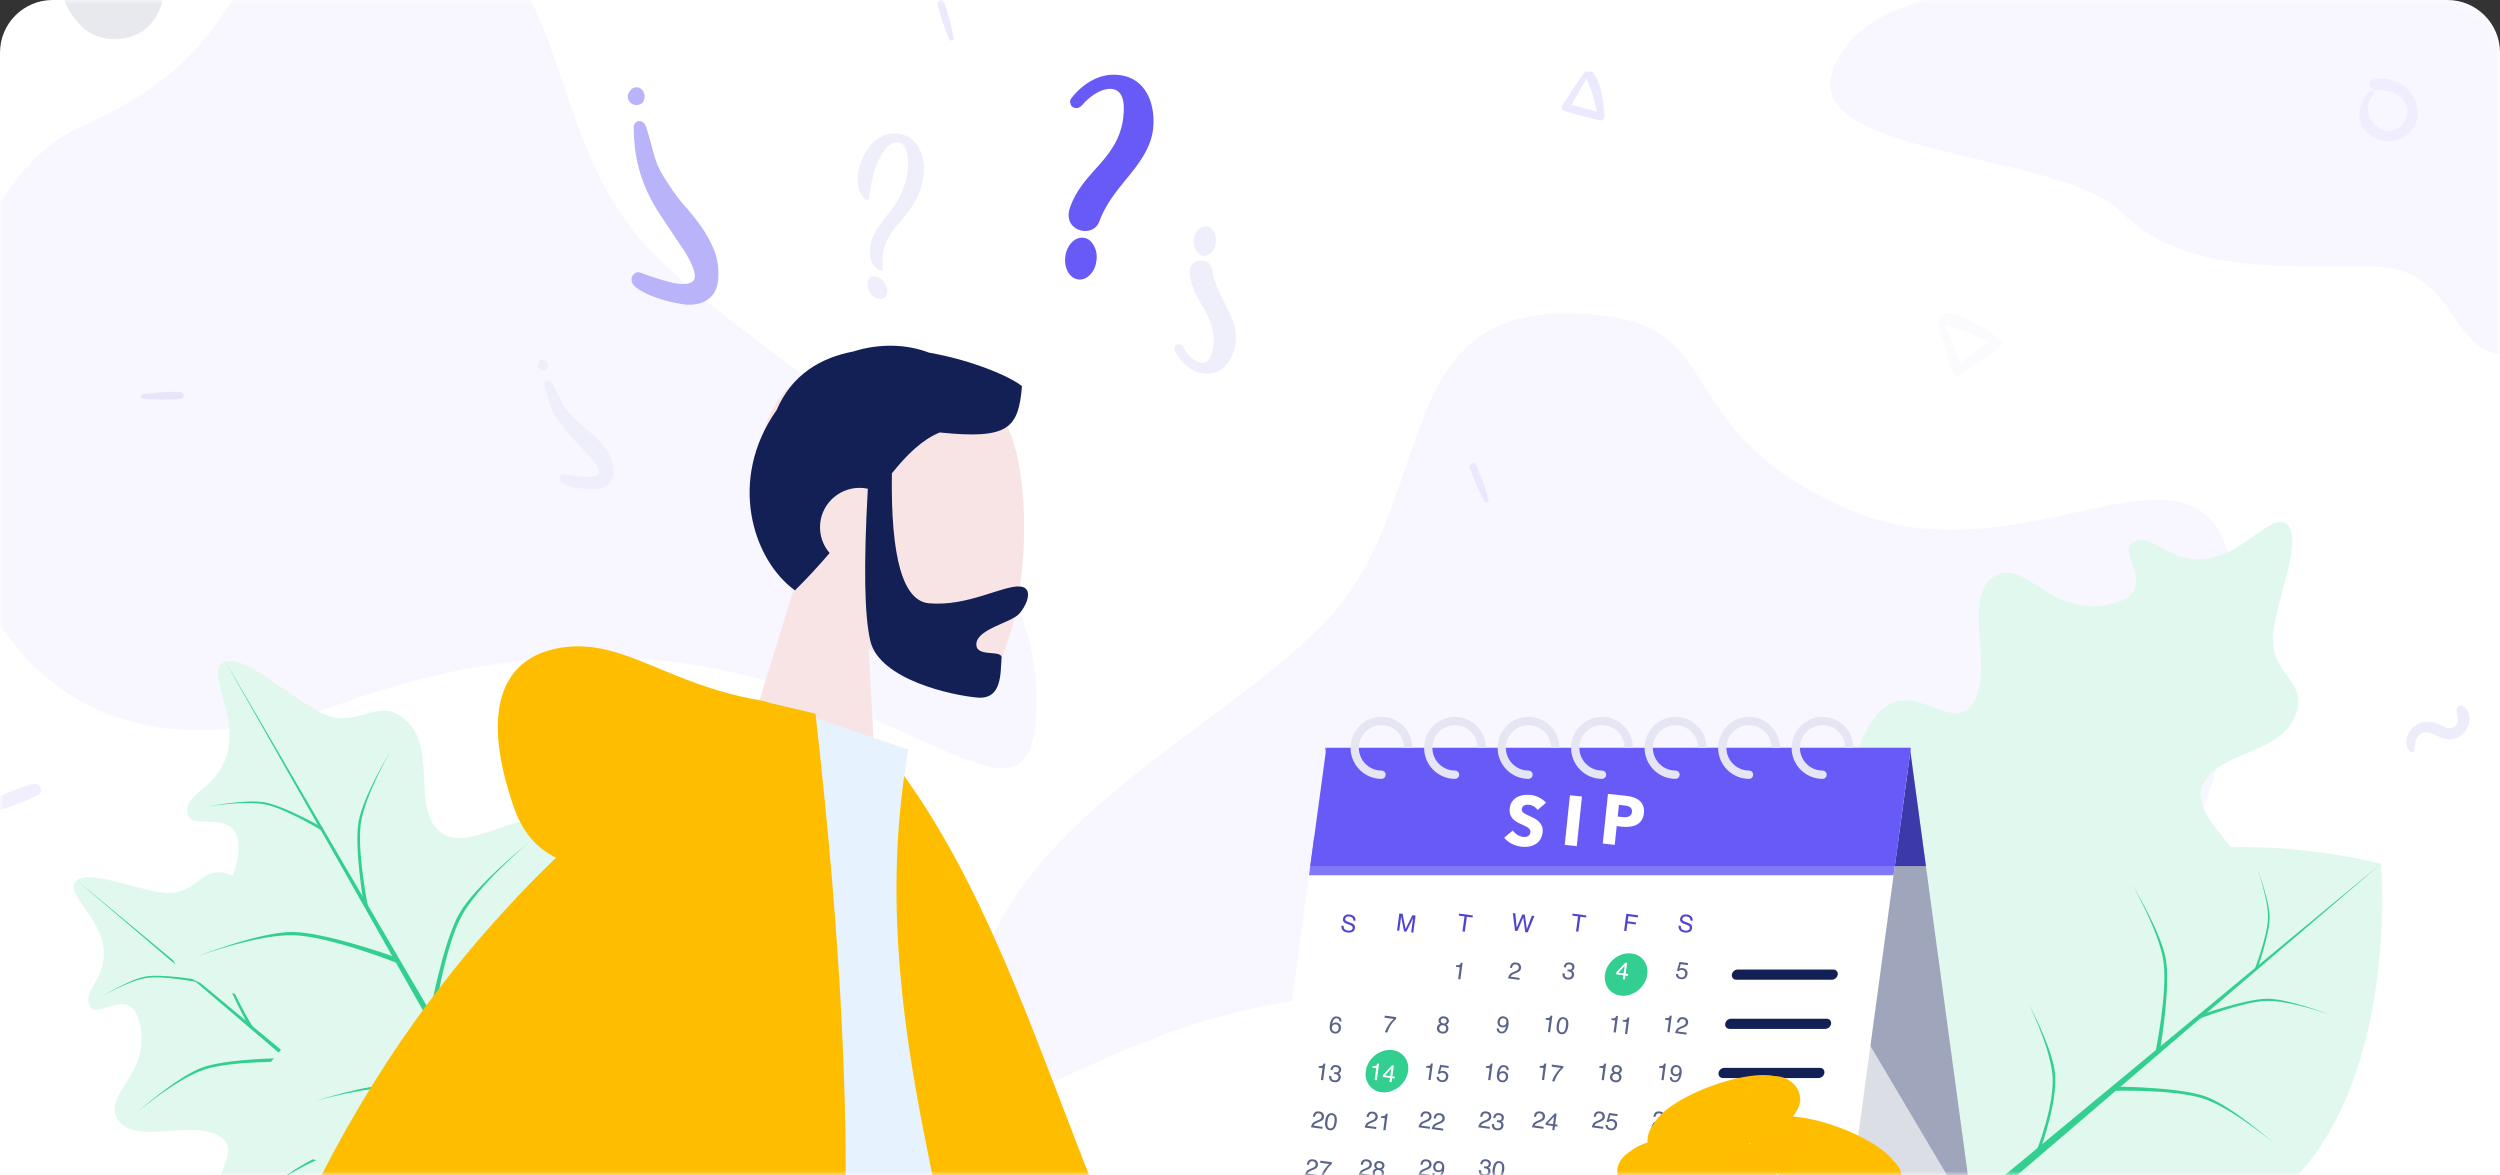 <svg width="285" height="134" viewBox="0 0 285 134" fill="none" xmlns="http://www.w3.org/2000/svg">
<rect x="0" y="0" width="285" height="134" fill="#333333" stroke="none"/>
<path fill-rule="evenodd" clip-rule="evenodd" d="M0 6C0 2.686 2.686 0 6 0H279C282.314 0 285 2.686 285 6V134H0V6Z" fill="white"/>
<mask id="mask0" mask-type="alpha" maskUnits="userSpaceOnUse" x="0" y="0" width="285" height="134">
<path fill-rule="evenodd" clip-rule="evenodd" d="M0 6C0 2.686 2.686 0 6 0H279C282.314 0 285 2.686 285 6V134H0V6Z" fill="white"/>
</mask>
<g mask="url(#mask0)">
<path opacity="0.05" d="M239.202 -1.787C229.405 -1.787 212.483 -1.787 208.921 8.04C205.358 17.867 234.979 17.29 241.874 24.206C248.769 31.123 259.887 30.373 270.374 30.373C280.861 30.373 278.874 41.967 287.296 40.2C295.718 38.433 288.187 29.578 290.858 24.206C290.858 19.199 290.858 -1.787 290.858 -1.787C290.858 -1.787 255.679 -1.787 239.202 -1.787Z" fill="#675AF6"/>
<path opacity="0.05" d="M39.489 80.014C93.956 60.589 118.163 104.295 118.163 80.014C118.163 55.733 89.114 43.592 74.59 29.023C60.065 14.454 66.421 -9.827 44.33 -9.827C22.239 -9.827 33.368 3.784 9.229 14.454C-14.91 25.125 -14.979 99.439 39.489 80.014Z" fill="#675AF6"/>
<path opacity="0.05" d="M182.814 118.133C132.858 100.317 110.655 140.403 110.655 118.133C110.655 95.863 137.299 84.728 150.62 71.366C163.942 58.004 158.112 35.733 178.373 35.733C198.635 35.733 188.427 48.217 210.567 58.004C232.707 67.79 254.973 42.414 254.973 71.366C254.973 100.317 232.77 135.949 182.814 118.133Z" fill="#675AF6"/>
<path opacity="0.1" d="M275.211 85.547C275.289 85.036 275.274 84.55 275.557 84.099C276.126 83.203 276.934 83.427 277.715 83.823C278.512 84.226 279.264 84.465 280.127 84.091C281.478 83.505 282.114 81.46 280.823 80.497C280.406 80.183 279.993 80.698 280.049 81.094C280.127 81.643 280.399 82.251 279.93 82.721C279.301 83.352 278.564 82.822 277.935 82.538C277.258 82.232 276.536 82.165 275.84 82.449C274.638 82.938 273.763 84.573 274.72 85.678C274.854 85.831 275.177 85.76 275.211 85.547Z" fill="#4F44D0"/>
<path opacity="0.2" d="M-3.043 93.273C-0.588 92.602 1.946 91.779 4.243 90.686C5.086 90.286 4.541 89.103 3.682 89.373C1.3 90.117 -1.088 91.205 -3.302 92.354C-3.745 92.585 -3.599 93.425 -3.043 93.273Z" fill="#B9B3F9"/>
<path opacity="0.2" d="M222.558 42.415C222.698 42.869 223.128 43.014 223.52 42.745C225.056 41.697 226.587 40.671 228.046 39.511C228.325 39.287 228.264 38.839 227.99 38.648C226.286 37.477 223.989 35.745 221.826 35.733C221.279 35.728 220.893 36.507 221.452 36.826C222.324 37.331 223.369 37.51 224.302 37.897C225.375 38.345 226.442 38.872 227.392 39.55C227.414 39.237 227.437 38.923 227.454 38.609C225.827 39.612 224.296 40.739 222.754 41.86C223.056 41.921 223.363 41.983 223.665 42.045C223.006 40.173 222.329 38.317 221.597 36.473C221.435 36.087 220.776 36.3 220.888 36.709C221.402 38.626 221.966 40.52 222.558 42.415Z" fill="#EFEEFB"/>
<path opacity="0.1" d="M16.239 45.462C17.669 45.57 19.171 45.611 20.601 45.468C21.127 45.417 21.061 44.699 20.55 44.679C19.143 44.625 17.669 44.746 16.277 44.934C16.002 44.972 15.916 45.436 16.239 45.462Z" fill="#4F44D0"/>
<path opacity="0.1" d="M270.174 10.413C268.939 11.603 268.471 13.455 269.647 14.887C270.755 16.235 272.906 16.516 274.289 15.445C277.637 12.852 274.147 8.078 270.538 9.066C269.869 9.248 270.036 10.206 270.696 10.241C271.749 10.3 272.881 10.339 273.723 11.085C274.629 11.88 274.649 13.228 273.905 14.146C271.936 16.57 268.52 13.001 270.588 10.828C270.853 10.557 270.45 10.152 270.174 10.413Z" fill="#9D95F8"/>
<path opacity="0.2" d="M180.603 8.249C179.753 9.469 178.94 10.708 178.14 11.962C177.948 12.262 178.072 12.58 178.414 12.676C179.755 13.056 181.081 13.444 182.449 13.725C182.712 13.778 182.939 13.526 182.916 13.277C182.766 11.73 182.65 9.571 181.614 8.32C181.354 8.001 180.721 8.155 180.808 8.631C180.939 9.376 181.34 10.065 181.569 10.789C181.829 11.624 182.042 12.493 182.111 13.367C182.302 13.229 182.492 13.09 182.68 12.949C181.322 12.495 179.938 12.156 178.552 11.808C178.663 12.011 178.775 12.218 178.886 12.422C179.64 11.139 180.377 9.855 181.08 8.544C181.226 8.268 180.786 7.99 180.603 8.249Z" fill="#9D95F8"/>
<path opacity="0.2" d="M169.704 57.005C169.331 55.659 168.872 54.266 168.268 53.004C168.045 52.541 167.401 52.844 167.552 53.316C167.967 54.623 168.569 55.935 169.204 57.146C169.329 57.394 169.788 57.312 169.704 57.005Z" fill="#B9B3F9"/>
<path opacity="0.2" d="M108.73 4.366C108.468 2.994 108.126 1.566 107.627 0.258C107.445 -0.221 106.776 0.026 106.887 0.512C107.192 1.85 107.686 3.204 108.219 4.465C108.327 4.722 108.792 4.679 108.73 4.366Z" fill="#9D95F8"/>
<path opacity="0.1" d="M17.095 -5.115C16.922 -5.266 16.77 -5.417 16.597 -5.547C14.414 -7.492 10.825 -7.859 8.706 -5.547C6.566 -3.213 6.631 0.007 8.706 2.341C8.857 2.514 9.009 2.665 9.138 2.838C11.084 5.042 15.127 4.977 17.095 2.838C19.04 0.698 19.43 -3.04 17.095 -5.115Z" fill="#132056"/>
<path d="M211.861 120.226C220.784 120.888 236.254 118.846 240.578 116.331C244.901 113.816 238.625 110.493 241.764 105.574C244.902 100.655 253.215 105.009 255.762 101.682C258.308 98.355 249.833 93.906 251.012 89.848C252.192 85.79 259.473 86.139 261.48 82.005C263.487 77.872 259.26 77.228 259.115 73.158C258.989 69.633 262.526 61.96 260.884 59.953C259.242 57.947 255.889 63.253 251.388 63.716C246.888 64.179 245.512 60.711 243.253 61.767C240.994 62.822 246.912 67.781 240.163 68.962C233.415 70.143 230.608 63.291 227.147 65.843C223.686 68.395 227.437 76.404 224.87 80.239C222.303 84.073 217.234 75.905 213.201 82.514C209.168 89.122 212.259 95.273 211.699 101.82C211.21 107.532 208.504 112.069 210.22 118.844C210.329 119.277 211.406 120.192 211.861 120.226Z" fill="#E0F8EE"/>
<path d="M236.791 113.158C236.791 113.158 231.767 110.572 227.696 109.991C223.626 109.409 217.266 112.431 217.266 112.431L217.817 111.773C217.817 111.773 224.295 109.012 227.972 109.661C231.648 110.31 236.791 113.158 236.791 113.158Z" fill="#E0F8EE"/>
<path d="M217.459 86.793C217.459 86.793 220.87 91.307 222.148 95.227C223.426 99.146 221.891 106.23 221.891 106.23L222.442 105.571C222.442 105.571 223.699 98.417 222.423 94.897C221.147 91.378 217.459 86.793 217.459 86.793Z" fill="#E0F8EE"/>
<path d="M253.233 99.514C253.233 99.514 246.896 95.824 242.825 95.242C238.755 94.66 230.754 96.302 230.754 96.302L231.305 95.643C231.305 95.643 239.424 94.264 243.101 94.913C246.778 95.562 253.233 99.514 253.233 99.514Z" fill="#E0F8EE"/>
<path d="M228.329 68.453C228.329 68.453 233.053 74.072 234.331 77.992C235.609 81.912 235.387 90.1 235.387 90.1L235.938 89.442C235.938 89.442 235.882 81.182 234.606 77.663C233.331 74.144 228.329 68.453 228.329 68.453Z" fill="#E0F8EE"/>
<path d="M257.691 81.172C257.691 81.172 252.023 80.155 248.862 80.823C245.701 81.49 240.233 84.859 240.233 84.859L240.464 84.224C240.464 84.224 246.089 81.017 248.977 80.506C251.866 79.994 257.691 81.172 257.691 81.172Z" fill="#E0F8EE"/>
<path d="M244.597 63.499C244.597 63.499 246.831 67.359 247.183 69.838C247.535 72.316 246.542 77.189 246.542 77.189L246.94 76.853C246.94 76.853 247.775 71.909 247.382 69.67C246.99 67.431 244.597 63.499 244.597 63.499Z" fill="#E0F8EE"/>
<path d="M260.879 59.95L201.914 131.446L200.929 130.618L260.879 59.95Z" fill="#E0F8EE"/>
<path d="M221.697 141.517C237.847 145.627 250.487 143.895 259.641 136.192C273.689 124.368 271.431 98.471 271.431 98.471C271.431 98.471 246.397 91.744 232.349 103.567C223.19 111.276 219.294 123.442 220.531 140.123C220.559 140.5 221.323 141.422 221.697 141.517Z" fill="#E0F8EE"/>
<path d="M243.526 139.299C243.526 139.299 239.714 136.401 236.404 135.316C233.094 134.23 227.345 135.813 227.345 135.813L227.901 135.345C227.901 135.345 233.71 133.998 236.682 135.082C239.654 136.166 243.526 139.299 243.526 139.299Z" fill="#33CF90"/>
<path d="M231.268 114.453C231.268 114.453 233.451 118.722 233.942 122.181C234.434 125.639 232.115 131.322 232.115 131.322L232.671 130.854C232.671 130.854 234.768 125.071 234.22 121.947C233.672 118.823 231.268 114.453 231.268 114.453Z" fill="#33CF90"/>
<path d="M259.251 130.344C259.251 130.344 254.505 126.331 251.195 125.245C247.885 124.159 240.97 124.348 240.97 124.348L241.526 123.88C241.526 123.88 248.501 123.927 251.473 125.011C254.445 126.095 259.251 130.344 259.251 130.344Z" fill="#33CF90"/>
<path d="M243.027 100.758C243.027 100.758 246.143 106.143 246.634 109.601C247.125 113.06 245.74 119.857 245.74 119.857L246.296 119.389C246.296 119.389 247.46 112.491 246.912 109.367C246.364 106.243 243.027 100.758 243.027 100.758Z" fill="#33CF90"/>
<path d="M265.655 115.7C265.655 115.7 261.076 114.016 258.341 114.107C255.606 114.197 250.551 116.2 250.551 116.2L250.836 115.705C250.836 115.705 255.999 113.86 258.484 113.859C260.968 113.858 265.655 115.7 265.655 115.7Z" fill="#33CF90"/>
<path d="M257.324 99.026C257.324 99.026 258.621 102.576 258.551 104.695C258.482 106.815 256.939 110.733 256.939 110.733L257.32 110.512C257.32 110.512 258.742 106.511 258.742 104.585C258.743 102.659 257.324 99.026 257.324 99.026Z" fill="#33CF90"/>
<path d="M271.429 98.468L221.465 141.239L220.765 140.402L271.429 98.468Z" fill="#33CF90"/>
<path d="M57.407 140.166C57.942 132.92 56.293 120.359 54.264 116.848C52.234 113.337 49.552 118.433 45.582 115.885C41.612 113.337 45.127 106.586 42.441 104.519C39.756 102.451 36.166 109.333 32.89 108.375C29.615 107.418 29.897 101.505 26.561 99.876C23.224 98.246 22.705 101.678 19.42 101.796C16.575 101.898 10.382 99.026 8.763 100.36C7.144 101.693 11.426 104.416 11.8 108.07C12.173 111.724 9.374 112.841 10.227 114.676C11.079 116.51 15.08 111.705 16.034 117.185C16.987 122.664 11.457 124.944 13.517 127.754C15.576 130.564 22.04 127.518 25.135 129.602C28.229 131.687 21.637 135.803 26.971 139.078C32.304 142.353 37.269 139.842 42.553 140.297C47.162 140.694 50.824 142.892 56.292 141.498C56.641 141.409 57.38 140.535 57.407 140.166Z" fill="#E0F8EE"/>
<path d="M51.701 119.925C51.701 119.925 49.614 124.005 49.145 127.31C48.675 130.615 51.115 135.779 51.115 135.779L50.583 135.332C50.583 135.332 48.355 130.072 48.879 127.086C49.403 124.101 51.701 119.925 51.701 119.925Z" fill="#33CF90"/>
<path d="M30.424 135.62C30.424 135.62 34.067 132.85 37.23 131.812C40.394 130.775 46.111 132.021 46.111 132.021L45.579 131.573C45.579 131.573 39.805 130.553 36.965 131.589C34.124 132.625 30.424 135.62 30.424 135.62Z" fill="#33CF90"/>
<path d="M40.688 106.57C40.688 106.57 37.71 111.716 37.24 115.021C36.771 118.326 38.095 124.822 38.095 124.822L37.564 124.375C37.564 124.375 36.451 117.783 36.974 114.797C37.498 111.812 40.688 106.57 40.688 106.57Z" fill="#33CF90"/>
<path d="M15.621 126.795C15.621 126.795 20.156 122.959 23.319 121.922C26.483 120.884 33.091 121.064 33.091 121.064L32.56 120.617C32.56 120.617 25.894 120.662 23.053 121.698C20.213 122.734 15.621 126.795 15.621 126.795Z" fill="#33CF90"/>
<path d="M25.885 102.952C25.885 102.952 25.065 107.555 25.604 110.121C26.143 112.688 28.861 117.128 28.861 117.128L28.349 116.941C28.349 116.941 25.761 112.373 25.348 110.028C24.935 107.682 25.885 102.952 25.885 102.952Z" fill="#33CF90"/>
<path d="M11.624 113.584C11.624 113.584 14.739 111.77 16.74 111.484C18.74 111.198 22.673 112.005 22.673 112.005L22.402 111.681C22.402 111.681 18.411 111.003 16.604 111.322C14.797 111.641 11.624 113.584 11.624 113.584Z" fill="#33CF90"/>
<path d="M8.758 100.363L66.46 148.242L65.791 149.041L8.758 100.363Z" fill="#33CF90"/>
<path d="M65.392 142.241C69.064 134.057 72.442 118.777 71.564 113.842C70.687 108.906 65.427 113.685 61.893 109.045C58.358 104.405 65.281 98.058 63.034 94.52C60.788 90.982 53.722 97.449 50.324 94.949C46.925 92.449 49.742 85.706 46.556 82.4C43.37 79.095 41.321 82.859 37.459 81.603C34.113 80.516 28.134 74.558 25.693 75.42C23.251 76.281 27.076 81.257 25.97 85.657C24.864 90.057 21.145 90.168 21.361 92.658C21.578 95.149 28.247 91.266 27.046 98.031C25.844 104.796 18.465 105.098 19.672 109.234C20.879 113.369 29.666 112.572 32.38 116.303C35.094 120.034 25.708 122.018 30.52 128.08C35.332 134.142 42.152 133.331 48.093 136.099C53.277 138.513 56.602 142.615 63.536 143.315C63.979 143.36 65.204 142.658 65.392 142.241Z" fill="#E0F8EE"/>
<path d="M67.299 116.328C67.299 116.328 63.158 120.18 61.221 123.818C59.284 127.455 59.94 134.483 59.94 134.483L59.511 133.739C59.511 133.739 59.141 126.689 61.007 123.446C62.872 120.202 67.299 116.328 67.299 116.328Z" fill="#33CF90"/>
<path d="M35.988 125.529C35.988 125.529 41.383 123.858 45.493 123.995C49.602 124.131 55.713 128 55.713 128L55.285 127.255C55.285 127.255 49.012 123.624 45.279 123.622C41.545 123.621 35.988 125.529 35.988 125.529Z" fill="#33CF90"/>
<path d="M60.142 96.16C60.142 96.16 54.517 100.871 52.58 104.508C50.643 108.146 49.444 116.248 49.444 116.248L49.015 115.504C49.015 115.504 50.5 107.38 52.366 104.136C54.231 100.893 60.142 96.16 60.142 96.16Z" fill="#33CF90"/>
<path d="M22.523 109.013C22.523 109.013 29.403 106.483 33.513 106.619C37.622 106.755 45.217 109.765 45.217 109.765L44.789 109.02C44.789 109.02 37.032 106.248 33.298 106.247C29.565 106.245 22.523 109.013 22.523 109.013Z" fill="#33CF90"/>
<path d="M44.481 85.687C44.481 85.687 41.591 90.681 41.135 93.889C40.679 97.097 41.965 103.403 41.965 103.403L41.449 102.969C41.449 102.969 40.369 96.57 40.877 93.672C41.386 90.775 44.481 85.687 44.481 85.687Z" fill="#33CF90"/>
<path d="M23.448 91.983C23.448 91.983 27.827 91.198 30.27 91.713C32.712 92.229 36.937 94.832 36.937 94.832L36.76 94.342C36.76 94.342 32.413 91.864 30.181 91.468C27.949 91.073 23.448 91.983 23.448 91.983Z" fill="#33CF90"/>
<path d="M25.691 75.422L72.505 155.453L71.392 156.098L25.691 75.422Z" fill="#33CF90"/>
<path d="M90.887 65.881C87.777 61.537 85.865 56.379 86.741 50.865C89.263 34.978 111.341 40.459 114.991 48.91C118.641 57.361 116.339 77.781 110.586 78.73C108.291 79.108 103.634 77.279 99.022 73.937L100.203 95.685L82.169 94.103L90.887 65.881Z" fill="#F8E4E5"/>
<path d="M101.675 53.955C101.531 63.575 102.94 68.515 105.902 68.775C110.345 69.165 114.359 66.692 116.308 66.863C117.729 66.987 117.258 68.728 116.202 69.956C115.33 70.969 111.455 71.679 111.308 73.356C111.162 75.032 114.265 73.998 114.179 74.992C114.035 76.637 114.291 79.776 111.42 79.524C108.514 79.269 100.273 77.485 99.219 73.071C98.539 70.223 98.444 64.437 98.933 55.712C98.758 55.675 98.579 55.649 98.398 55.633C95.908 55.414 93.714 57.244 93.498 59.719C93.389 60.976 93.81 62.157 94.577 63.045C93.406 64.417 92.103 65.844 90.626 67.304C85.855 63.861 82.887 54.745 88.544 46.735C90.264 42.719 93.536 40.781 97.262 40.074C100.314 39.108 103.384 39.238 105.901 40.199C110.923 41.074 115.307 43.005 116.508 44.028C116.093 48.79 115.042 50.122 107.125 49.301C105.087 50.153 103.436 51.783 101.675 53.955Z" fill="#132056"/>
<path d="M62.345 151.855C50.757 182.635 30.251 222.285 28.689 223.897C27.647 224.971 1.855 234.057 -48.688 251.153L-44.805 260.255C11.158 250.207 40.859 243.779 44.299 240.97C49.46 236.756 77.879 191.02 96.992 164.504L62.345 151.855Z" fill="#F8E4E5"/>
<path d="M-35.658 243.515L-19.255 287.987C22.994 266.01 48.458 250.901 57.137 242.662C65.816 234.423 80.234 208.784 100.391 165.746L56.22 149.62C39.824 187.971 30.914 207.919 29.491 209.463C28.067 211.006 6.351 222.357 -35.658 243.515Z" fill="#E0F8EE"/>
<path d="M93.988 85.209L100.604 85.245C120.823 110.008 123.672 151.214 149.208 177.292L140.648 184.747C91.072 169.521 86.976 119.15 93.988 85.209Z" fill="#FFBD00"/>
<path d="M51.826 160.821C77.58 165.376 96.524 168.727 108.659 170.873C111.255 171.332 111.424 167.503 111.381 165.548C110.88 142.984 98.097 116.497 103.552 85.469L87.61 80.004C70.224 99.372 60.824 125.341 51.826 160.821Z" fill="#E6F2FE"/>
<path d="M63.382 97.779C61.121 96.675 59.515 94.749 58.566 91.999C54.471 80.149 57.679 74.59 64.426 73.77C71.172 72.95 76.175 77.982 86.378 79.787C86.933 79.885 87.435 80.009 87.884 80.16L92.965 81.36C98.933 133.771 97.152 167.72 87.622 183.206L42.89 175.294C39.156 180.994 35.707 185.735 32.545 189.518L20.357 187.362C25.717 150.14 40.059 120.279 63.382 97.779Z" fill="#FFBD00"/>
<path d="M161.955 139.086H221.476C223.439 139.086 224.819 137.488 224.551 135.514L217.729 85.251H151.09L157.912 135.514C158.176 137.488 159.986 139.086 161.955 139.086Z" fill="#DCDEE6"/>
<path d="M217.724 85.256H151.09L152.919 98.732H219.554L217.724 85.256Z" fill="#4F44D0"/>
<path opacity="0.3" d="M217.722 85.256H193.098L224.132 137.637C224.488 137.042 224.65 136.313 224.544 135.518L217.722 85.256Z" fill="#132056"/>
<path d="M206.973 139.086H147.452C145.489 139.086 144.109 137.488 144.377 135.514L151.199 85.251H217.838L211.016 135.514C210.748 137.488 208.937 139.086 206.973 139.086Z" fill="white"/>
<path d="M160.524 122.112C160.343 123.45 159.116 124.532 157.782 124.532C156.448 124.532 155.518 123.45 155.698 122.112C155.879 120.774 157.106 119.692 158.44 119.692C159.774 119.692 160.705 120.774 160.524 122.112Z" fill="#33CF90"/>
<path d="M186.917 112.751C187.96 111.773 188.116 110.241 187.266 109.328C186.415 108.415 184.88 108.467 183.838 109.445C182.795 110.422 182.639 111.954 183.489 112.867C184.339 113.78 185.874 113.728 186.917 112.751Z" fill="#33CF90"/>
<path d="M215.866 99.782L216.463 95.369H149.824L149.227 99.782H215.866Z" fill="#8279F8"/>
<path d="M216.01 98.732H149.371L151.2 85.256H217.839L216.01 98.732Z" fill="#675AF6"/>
<path fill-rule="evenodd" clip-rule="evenodd" d="M165.966 110.218L165.99 110.036C166.164 110.042 166.287 110.03 166.36 110C166.433 109.97 166.496 109.884 166.549 109.742L166.736 109.768L166.483 111.653L166.23 111.619L166.41 110.278L165.966 110.218Z" fill="#5A6389"/>
<path fill-rule="evenodd" clip-rule="evenodd" d="M171.916 111.532C171.947 111.371 172 111.233 172.074 111.12C172.149 111.007 172.278 110.913 172.461 110.837L172.734 110.725C172.856 110.674 172.943 110.628 172.995 110.588C173.077 110.524 173.124 110.446 173.137 110.351C173.152 110.241 173.131 110.149 173.073 110.075C173.016 110.002 172.933 109.957 172.823 109.943C172.66 109.921 172.539 109.967 172.46 110.082C172.418 110.144 172.387 110.233 172.368 110.35L172.127 110.317C172.152 110.152 172.2 110.022 172.272 109.926C172.399 109.756 172.593 109.689 172.853 109.725C173.07 109.754 173.22 109.834 173.304 109.965C173.388 110.095 173.42 110.232 173.401 110.376C173.38 110.528 173.31 110.65 173.189 110.743C173.119 110.798 172.998 110.858 172.827 110.926L172.633 111.002C172.541 111.038 172.467 111.074 172.412 111.111C172.314 111.176 172.247 111.253 172.212 111.344L173.242 111.483L173.212 111.708L171.916 111.532Z" fill="#5A6389"/>
<path fill-rule="evenodd" clip-rule="evenodd" d="M179.191 110.66C179.285 110.701 179.355 110.763 179.399 110.848C179.445 110.934 179.46 111.033 179.445 111.146C179.42 111.327 179.341 111.466 179.207 111.563C179.073 111.661 178.897 111.695 178.679 111.666C178.456 111.635 178.303 111.552 178.218 111.416C178.134 111.279 178.104 111.122 178.128 110.946L178.376 110.98C178.37 111.104 178.381 111.196 178.408 111.256C178.457 111.364 178.561 111.429 178.722 111.451C178.847 111.468 178.951 111.448 179.036 111.391C179.12 111.334 179.17 111.253 179.184 111.147C179.202 111.017 179.174 110.92 179.102 110.857C179.029 110.794 178.922 110.753 178.781 110.734C178.765 110.732 178.749 110.73 178.732 110.728C178.716 110.727 178.699 110.725 178.683 110.724L178.711 110.513C178.735 110.519 178.756 110.524 178.772 110.527C178.789 110.53 178.807 110.533 178.826 110.536C178.915 110.548 178.99 110.544 179.051 110.523C179.157 110.487 179.219 110.406 179.236 110.279C179.249 110.185 179.226 110.107 179.166 110.047C179.106 109.987 179.031 109.951 178.943 109.939C178.784 109.918 178.668 109.956 178.593 110.053C178.552 110.107 178.522 110.187 178.503 110.294L178.268 110.262C178.287 110.121 178.331 110.005 178.401 109.914C178.521 109.751 178.703 109.686 178.947 109.719C179.139 109.745 179.282 109.808 179.376 109.908C179.47 110.008 179.506 110.14 179.484 110.303C179.469 110.419 179.425 110.509 179.353 110.573C179.308 110.613 179.253 110.642 179.188 110.659L179.191 110.66Z" fill="#5A6389"/>
<path fill-rule="evenodd" clip-rule="evenodd" d="M185.091 110.97L185.207 110.112L184.486 110.888L185.091 110.97ZM185.002 111.641L185.064 111.178L184.237 111.066L184.268 110.834L185.294 109.747L185.495 109.774L185.33 111.003L185.608 111.04L185.58 111.248L185.302 111.21L185.239 111.673L185.002 111.641Z" fill="white"/>
<path fill-rule="evenodd" clip-rule="evenodd" d="M191.303 111.045C191.301 111.183 191.351 111.286 191.454 111.352C191.507 111.387 191.57 111.409 191.644 111.419C191.784 111.438 191.894 111.407 191.974 111.326C192.054 111.245 192.101 111.15 192.116 111.041C192.134 110.909 192.107 110.801 192.037 110.718C191.966 110.635 191.874 110.585 191.762 110.57C191.68 110.559 191.608 110.565 191.545 110.589C191.482 110.613 191.427 110.65 191.378 110.701L191.174 110.662L191.454 109.662L192.435 109.794L192.404 110.024L191.601 109.916L191.45 110.431C191.499 110.404 191.544 110.384 191.586 110.373C191.66 110.353 191.743 110.35 191.835 110.362C192.009 110.385 192.148 110.461 192.253 110.59C192.358 110.718 192.4 110.868 192.376 111.04C192.352 111.219 192.276 111.369 192.147 111.491C192.019 111.612 191.833 111.657 191.592 111.624C191.438 111.603 191.308 111.542 191.201 111.439C191.095 111.336 191.047 111.194 191.057 111.012L191.303 111.045Z" fill="#5A6389"/>
<path fill-rule="evenodd" clip-rule="evenodd" d="M152.43 115.875C152.641 115.904 152.781 115.979 152.849 116.1C152.917 116.221 152.944 116.339 152.928 116.456L152.694 116.424C152.69 116.347 152.675 116.286 152.65 116.239C152.603 116.152 152.522 116.101 152.406 116.085C152.274 116.067 152.16 116.114 152.065 116.227C151.97 116.339 151.903 116.509 151.864 116.737C151.929 116.664 152.005 116.614 152.093 116.585C152.174 116.56 152.26 116.554 152.354 116.566C152.512 116.588 152.643 116.657 152.747 116.775C152.851 116.892 152.89 117.051 152.863 117.252C152.84 117.424 152.763 117.569 152.634 117.686C152.504 117.804 152.337 117.849 152.13 117.821C151.953 117.797 151.81 117.709 151.7 117.557C151.589 117.405 151.556 117.17 151.598 116.852C151.63 116.617 151.685 116.421 151.765 116.265C151.917 115.966 152.139 115.836 152.43 115.875ZM152.178 117.611C152.303 117.628 152.402 117.599 152.475 117.523C152.548 117.447 152.593 117.352 152.608 117.237C152.621 117.141 152.606 117.044 152.562 116.949C152.519 116.854 152.424 116.797 152.278 116.777C152.176 116.763 152.082 116.785 151.996 116.842C151.91 116.9 151.858 116.997 151.84 117.133C151.823 117.253 151.845 117.359 151.904 117.45C151.963 117.541 152.054 117.595 152.178 117.611Z" fill="#5A6389"/>
<path fill-rule="evenodd" clip-rule="evenodd" d="M159.18 115.957L159.152 116.165C159.084 116.216 158.989 116.308 158.869 116.44C158.749 116.573 158.638 116.719 158.538 116.878C158.44 117.032 158.361 117.175 158.304 117.305C158.266 117.389 158.215 117.525 158.148 117.713L157.886 117.678C157.994 117.325 158.174 116.983 158.426 116.652C158.575 116.459 158.726 116.295 158.879 116.16L157.835 116.019L157.867 115.78L159.18 115.957Z" fill="#5A6389"/>
<path fill-rule="evenodd" clip-rule="evenodd" d="M164.539 116.668C164.644 116.682 164.73 116.664 164.796 116.613C164.863 116.562 164.902 116.496 164.913 116.415C164.922 116.345 164.903 116.276 164.855 116.209C164.806 116.143 164.725 116.102 164.609 116.086C164.495 116.071 164.409 116.089 164.35 116.141C164.291 116.193 164.256 116.259 164.245 116.338C164.233 116.427 164.257 116.502 164.316 116.561C164.375 116.62 164.45 116.656 164.539 116.668ZM164.429 117.608C164.539 117.623 164.634 117.605 164.714 117.555C164.795 117.506 164.843 117.422 164.859 117.304C164.876 117.181 164.851 117.083 164.785 117.01C164.718 116.936 164.627 116.891 164.51 116.876C164.397 116.86 164.3 116.88 164.219 116.935C164.139 116.99 164.091 117.075 164.076 117.19C164.062 117.288 164.084 117.378 164.14 117.459C164.195 117.54 164.292 117.589 164.429 117.608ZM164.205 116.716C164.143 116.678 164.096 116.638 164.064 116.595C164.004 116.516 163.981 116.419 163.997 116.306C164.016 116.165 164.083 116.051 164.198 115.963C164.314 115.876 164.465 115.845 164.653 115.87C164.834 115.895 164.969 115.962 165.059 116.071C165.149 116.181 165.185 116.299 165.168 116.427C165.152 116.545 165.11 116.637 165.04 116.702C165.001 116.739 164.944 116.772 164.868 116.803C164.941 116.849 164.997 116.899 165.036 116.952C165.108 117.051 165.134 117.172 165.115 117.313C165.093 117.479 165.018 117.613 164.891 117.714C164.763 117.815 164.598 117.851 164.394 117.824C164.21 117.799 164.062 117.728 163.948 117.61C163.835 117.493 163.791 117.339 163.816 117.149C163.831 117.037 163.871 116.944 163.937 116.87C164.002 116.796 164.092 116.744 164.205 116.716Z" fill="#5A6389"/>
<path fill-rule="evenodd" clip-rule="evenodd" d="M170.881 117.257C170.871 117.39 170.909 117.487 170.996 117.55C171.041 117.583 171.094 117.604 171.154 117.612C171.268 117.627 171.371 117.593 171.464 117.509C171.556 117.425 171.639 117.24 171.711 116.955C171.647 117.032 171.574 117.082 171.492 117.105C171.409 117.128 171.323 117.134 171.234 117.122C171.052 117.097 170.916 117.021 170.825 116.893C170.734 116.765 170.701 116.611 170.725 116.432C170.748 116.261 170.821 116.116 170.943 116C171.065 115.884 171.228 115.839 171.432 115.867C171.707 115.904 171.88 116.054 171.951 116.317C171.991 116.461 171.997 116.636 171.969 116.842C171.938 117.074 171.876 117.274 171.782 117.444C171.627 117.726 171.412 117.849 171.137 117.812C170.952 117.787 170.819 117.719 170.736 117.609C170.653 117.499 170.622 117.371 170.641 117.225L170.881 117.257ZM171.291 116.916C171.385 116.929 171.475 116.91 171.561 116.858C171.647 116.806 171.701 116.703 171.722 116.548C171.741 116.409 171.72 116.3 171.659 116.222C171.598 116.145 171.514 116.098 171.406 116.084C171.29 116.068 171.192 116.095 171.114 116.163C171.035 116.232 170.987 116.332 170.97 116.462C170.953 116.586 170.97 116.688 171.02 116.769C171.07 116.849 171.16 116.899 171.291 116.916Z" fill="#5A6389"/>
<path fill-rule="evenodd" clip-rule="evenodd" d="M176.199 116.244L176.224 116.061C176.397 116.068 176.521 116.056 176.594 116.026C176.666 115.996 176.729 115.91 176.783 115.768L176.97 115.793L176.716 117.679L176.463 117.645L176.643 116.304L176.199 116.244ZM178.246 115.958C178.491 115.991 178.654 116.116 178.736 116.333C178.799 116.5 178.813 116.72 178.776 116.991C178.741 117.249 178.675 117.456 178.575 117.614C178.432 117.841 178.235 117.937 177.984 117.903C177.757 117.873 177.601 117.751 177.517 117.539C177.447 117.361 177.431 117.134 177.468 116.856C177.497 116.641 177.549 116.46 177.626 116.313C177.768 116.04 177.975 115.922 178.246 115.958ZM178.01 117.686C178.133 117.703 178.238 117.662 178.326 117.562C178.413 117.463 178.477 117.264 178.517 116.966C178.546 116.751 178.544 116.57 178.51 116.424C178.476 116.278 178.383 116.195 178.23 116.175C178.091 116.156 177.98 116.208 177.897 116.331C177.815 116.454 177.757 116.644 177.722 116.9C177.696 117.093 177.696 117.251 177.722 117.374C177.761 117.562 177.857 117.666 178.01 117.686Z" fill="#5A6389"/>
<path fill-rule="evenodd" clip-rule="evenodd" d="M183.681 116.279L183.705 116.096C183.879 116.103 184.002 116.091 184.075 116.061C184.148 116.031 184.211 115.945 184.264 115.803L184.451 115.828L184.198 117.714L183.945 117.68L184.125 116.339L183.681 116.279ZM184.981 116.455L185.006 116.272C185.18 116.279 185.303 116.267 185.376 116.237C185.449 116.207 185.512 116.121 185.565 115.979L185.752 116.004L185.498 117.89L185.245 117.856L185.426 116.515L184.981 116.455Z" fill="#5A6389"/>
<path fill-rule="evenodd" clip-rule="evenodd" d="M189.811 116.251L189.836 116.068C190.01 116.075 190.133 116.063 190.206 116.033C190.279 116.003 190.342 115.917 190.395 115.775L190.582 115.801L190.329 117.686L190.075 117.652L190.256 116.311L189.811 116.251ZM190.961 117.771C190.992 117.609 191.045 117.472 191.119 117.359C191.194 117.246 191.323 117.152 191.506 117.076L191.779 116.964C191.901 116.913 191.988 116.867 192.04 116.827C192.122 116.763 192.169 116.684 192.182 116.59C192.197 116.48 192.175 116.388 192.118 116.314C192.061 116.24 191.977 116.196 191.868 116.181C191.705 116.159 191.584 116.206 191.505 116.321C191.463 116.382 191.432 116.472 191.413 116.588L191.172 116.556C191.196 116.391 191.245 116.261 191.317 116.165C191.444 115.995 191.638 115.928 191.898 115.963C192.114 115.993 192.265 116.073 192.349 116.203C192.433 116.334 192.465 116.471 192.446 116.615C192.425 116.767 192.355 116.889 192.234 116.982C192.164 117.036 192.043 117.097 191.872 117.165L191.678 117.241C191.586 117.277 191.512 117.313 191.457 117.35C191.359 117.414 191.292 117.492 191.257 117.582L192.287 117.722L192.257 117.947L190.961 117.771Z" fill="#5A6389"/>
<path fill-rule="evenodd" clip-rule="evenodd" d="M150.32 121.712L150.344 121.529C150.518 121.536 150.641 121.524 150.714 121.494C150.787 121.464 150.85 121.378 150.903 121.236L151.091 121.261L150.837 123.147L150.584 123.113L150.764 121.772L150.32 121.712ZM152.585 122.36C152.585 122.36 152.585 122.36 152.585 122.36C152.585 122.361 152.586 122.361 152.587 122.362L152.585 122.36ZM152.588 122.362C152.682 122.402 152.752 122.465 152.797 122.55C152.842 122.636 152.857 122.735 152.842 122.848C152.817 123.028 152.738 123.168 152.604 123.265C152.47 123.363 152.294 123.397 152.077 123.368C151.853 123.337 151.7 123.254 151.616 123.117C151.531 122.981 151.501 122.824 151.525 122.648L151.773 122.682C151.767 122.805 151.778 122.898 151.805 122.958C151.854 123.066 151.958 123.131 152.119 123.152C152.244 123.169 152.348 123.149 152.433 123.093C152.518 123.036 152.567 122.955 152.581 122.849C152.599 122.718 152.571 122.622 152.499 122.559C152.426 122.496 152.319 122.455 152.178 122.436C152.162 122.434 152.146 122.432 152.129 122.43C152.113 122.428 152.097 122.427 152.08 122.425L152.108 122.215C152.132 122.221 152.153 122.226 152.169 122.229C152.186 122.232 152.204 122.235 152.223 122.238C152.312 122.25 152.387 122.245 152.448 122.225C152.554 122.189 152.616 122.108 152.633 121.981C152.646 121.886 152.623 121.809 152.563 121.749C152.503 121.689 152.428 121.653 152.34 121.641C152.181 121.619 152.065 121.657 151.99 121.755C151.949 121.809 151.919 121.889 151.9 121.996L151.665 121.964C151.684 121.823 151.728 121.707 151.798 121.616C151.918 121.453 152.1 121.388 152.344 121.42C152.536 121.447 152.679 121.51 152.773 121.61C152.867 121.71 152.903 121.842 152.881 122.005C152.866 122.121 152.822 122.211 152.75 122.275C152.705 122.315 152.65 122.343 152.585 122.361L152.588 122.362Z" fill="#5A6389"/>
<path fill-rule="evenodd" clip-rule="evenodd" d="M156.444 121.713L156.469 121.531C156.643 121.537 156.766 121.526 156.839 121.495C156.912 121.465 156.975 121.379 157.028 121.238L157.215 121.263L156.962 123.149L156.708 123.114L156.889 121.774L156.444 121.713ZM158.492 122.673L158.607 121.815L157.887 122.591L158.492 122.673ZM158.403 123.343L158.465 122.88L157.637 122.768L157.668 122.535L158.695 121.449L158.895 121.476L158.73 122.705L159.008 122.742L158.98 122.95L158.702 122.912L158.64 123.375L158.403 123.343Z" fill="white"/>
<path fill-rule="evenodd" clip-rule="evenodd" d="M162.571 121.701L162.596 121.519C162.769 121.525 162.893 121.513 162.966 121.483C163.039 121.453 163.102 121.367 163.155 121.225L163.342 121.251L163.088 123.136L162.835 123.102L163.016 121.761L162.571 121.701ZM164.03 122.773C164.027 122.911 164.078 123.013 164.18 123.08C164.233 123.114 164.296 123.136 164.37 123.146C164.511 123.165 164.621 123.134 164.701 123.053C164.78 122.973 164.828 122.878 164.842 122.768C164.86 122.636 164.834 122.528 164.763 122.445C164.692 122.362 164.601 122.313 164.488 122.298C164.407 122.287 164.334 122.293 164.272 122.317C164.209 122.341 164.153 122.378 164.104 122.429L163.9 122.389L164.181 121.389L165.162 121.522L165.131 121.752L164.328 121.643L164.177 122.159C164.225 122.131 164.27 122.112 164.312 122.1C164.386 122.081 164.47 122.077 164.562 122.09C164.735 122.113 164.874 122.189 164.98 122.317C165.085 122.445 165.126 122.595 165.103 122.767C165.079 122.946 165.003 123.097 164.874 123.218C164.745 123.34 164.56 123.384 164.318 123.352C164.165 123.331 164.034 123.269 163.928 123.166C163.821 123.063 163.773 122.921 163.783 122.739L164.03 122.773Z" fill="#5A6389"/>
<path fill-rule="evenodd" clip-rule="evenodd" d="M169.382 121.717L169.406 121.534C169.58 121.541 169.703 121.529 169.776 121.499C169.849 121.469 169.912 121.383 169.965 121.241L170.152 121.266L169.899 123.152L169.646 123.117L169.826 121.777L169.382 121.717ZM171.491 121.431C171.702 121.46 171.841 121.534 171.91 121.655C171.978 121.776 172.004 121.895 171.989 122.011L171.754 121.98C171.75 121.903 171.735 121.841 171.71 121.795C171.664 121.708 171.583 121.656 171.467 121.641C171.334 121.623 171.22 121.67 171.125 121.782C171.031 121.895 170.963 122.065 170.924 122.293C170.989 122.22 171.066 122.169 171.154 122.141C171.234 122.116 171.321 122.11 171.414 122.122C171.572 122.144 171.703 122.213 171.807 122.33C171.912 122.448 171.95 122.607 171.923 122.808C171.9 122.98 171.824 123.124 171.694 123.242C171.565 123.359 171.397 123.404 171.19 123.376C171.014 123.352 170.87 123.265 170.76 123.113C170.65 122.961 170.616 122.726 170.659 122.408C170.69 122.172 170.746 121.977 170.825 121.82C170.977 121.521 171.199 121.392 171.491 121.431ZM171.242 123.167C171.367 123.184 171.466 123.155 171.539 123.079C171.613 123.003 171.657 122.908 171.672 122.793C171.685 122.696 171.67 122.6 171.627 122.505C171.583 122.41 171.488 122.352 171.342 122.333C171.24 122.319 171.146 122.341 171.06 122.398C170.974 122.455 170.922 122.553 170.904 122.689C170.888 122.809 170.909 122.914 170.968 123.005C171.027 123.096 171.118 123.15 171.242 123.167Z" fill="#5A6389"/>
<path fill-rule="evenodd" clip-rule="evenodd" d="M175.509 121.7L175.533 121.518C175.707 121.524 175.83 121.512 175.903 121.482C175.976 121.452 176.039 121.366 176.092 121.224L176.279 121.25L176.026 123.135L175.773 123.101L175.953 121.76L175.509 121.7ZM178.235 121.537L178.207 121.745C178.138 121.796 178.044 121.888 177.924 122.02C177.803 122.153 177.693 122.299 177.593 122.458C177.494 122.612 177.416 122.755 177.358 122.885C177.321 122.969 177.269 123.105 177.203 123.294L176.94 123.258C177.049 122.905 177.229 122.563 177.481 122.233C177.63 122.039 177.781 121.875 177.934 121.74L176.89 121.599L176.922 121.36L178.235 121.537Z" fill="#5A6389"/>
<path fill-rule="evenodd" clip-rule="evenodd" d="M182.323 121.714L182.348 121.532C182.522 121.538 182.645 121.527 182.718 121.496C182.791 121.466 182.854 121.38 182.907 121.239L183.094 121.264L182.84 123.15L182.587 123.115L182.768 121.775L182.323 121.714ZM184.268 122.223C184.373 122.237 184.458 122.218 184.525 122.168C184.592 122.117 184.631 122.051 184.642 121.97C184.651 121.9 184.632 121.831 184.583 121.764C184.535 121.698 184.453 121.657 184.338 121.641C184.224 121.626 184.137 121.644 184.078 121.696C184.02 121.748 183.985 121.814 183.974 121.893C183.962 121.982 183.986 122.056 184.045 122.116C184.104 122.175 184.178 122.21 184.268 122.223ZM184.158 123.162C184.268 123.177 184.363 123.16 184.443 123.11C184.524 123.06 184.572 122.976 184.588 122.858C184.604 122.736 184.579 122.638 184.513 122.564C184.447 122.491 184.356 122.446 184.239 122.43C184.125 122.415 184.028 122.435 183.948 122.49C183.868 122.545 183.82 122.63 183.804 122.744C183.791 122.843 183.812 122.933 183.868 123.013C183.924 123.094 184.021 123.144 184.158 123.162ZM183.933 122.27C183.871 122.233 183.824 122.193 183.792 122.15C183.732 122.071 183.71 121.974 183.725 121.861C183.744 121.72 183.812 121.606 183.927 121.518C184.043 121.431 184.194 121.4 184.381 121.425C184.562 121.449 184.698 121.517 184.788 121.626C184.878 121.736 184.914 121.854 184.897 121.982C184.881 122.1 184.838 122.192 184.769 122.257C184.73 122.294 184.672 122.327 184.597 122.358C184.67 122.404 184.726 122.454 184.765 122.507C184.836 122.606 184.863 122.726 184.844 122.868C184.821 123.034 184.746 123.168 184.619 123.269C184.492 123.369 184.326 123.406 184.123 123.379C183.939 123.354 183.79 123.283 183.677 123.165C183.563 123.048 183.519 122.894 183.545 122.704C183.56 122.592 183.6 122.499 183.666 122.425C183.731 122.351 183.82 122.299 183.933 122.27Z" fill="#5A6389"/>
<path fill-rule="evenodd" clip-rule="evenodd" d="M189.136 121.713L189.161 121.53C189.335 121.537 189.458 121.525 189.531 121.495C189.604 121.465 189.667 121.379 189.72 121.237L189.907 121.262L189.653 123.148L189.4 123.114L189.581 121.773L189.136 121.713ZM190.614 122.813C190.604 122.945 190.642 123.043 190.729 123.106C190.774 123.139 190.827 123.159 190.888 123.168C191.001 123.183 191.104 123.149 191.197 123.065C191.289 122.981 191.372 122.796 191.444 122.511C191.38 122.587 191.307 122.637 191.225 122.661C191.143 122.684 191.057 122.69 190.967 122.678C190.785 122.653 190.649 122.577 190.558 122.449C190.467 122.32 190.434 122.167 190.458 121.988C190.481 121.816 190.554 121.672 190.676 121.556C190.798 121.439 190.961 121.395 191.165 121.423C191.44 121.46 191.613 121.61 191.685 121.873C191.724 122.017 191.73 122.192 191.703 122.397C191.671 122.629 191.609 122.83 191.516 122.999C191.36 123.282 191.145 123.404 190.87 123.367C190.686 123.342 190.552 123.275 190.469 123.165C190.386 123.055 190.355 122.927 190.375 122.78L190.614 122.813ZM191.028 122.473C191.122 122.485 191.212 122.466 191.298 122.414C191.384 122.363 191.438 122.259 191.459 122.104C191.478 121.965 191.457 121.856 191.396 121.779C191.335 121.701 191.251 121.655 191.143 121.64C191.027 121.624 190.929 121.651 190.851 121.72C190.772 121.788 190.724 121.888 190.707 122.018C190.69 122.142 190.707 122.244 190.757 122.325C190.807 122.406 190.897 122.455 191.028 122.473Z" fill="#5A6389"/>
<path fill-rule="evenodd" clip-rule="evenodd" d="M149.452 128.51C149.482 128.349 149.535 128.211 149.61 128.098C149.684 127.985 149.813 127.891 149.996 127.815L150.269 127.703C150.391 127.652 150.478 127.606 150.53 127.566C150.612 127.503 150.659 127.424 150.672 127.329C150.687 127.219 150.666 127.127 150.609 127.053C150.551 126.98 150.468 126.935 150.358 126.921C150.195 126.899 150.075 126.945 149.996 127.06C149.953 127.122 149.923 127.211 149.903 127.328L149.662 127.295C149.687 127.13 149.735 127 149.807 126.904C149.935 126.735 150.128 126.667 150.389 126.703C150.605 126.732 150.755 126.812 150.839 126.943C150.923 127.073 150.955 127.211 150.936 127.354C150.915 127.506 150.845 127.628 150.724 127.721C150.654 127.776 150.534 127.837 150.363 127.904L150.169 127.98C150.076 128.016 150.002 128.052 149.947 128.089C149.849 128.154 149.782 128.231 149.747 128.322L150.778 128.461L150.747 128.686L149.452 128.51ZM151.853 126.907C152.097 126.94 152.26 127.065 152.342 127.281C152.406 127.449 152.419 127.668 152.383 127.94C152.348 128.197 152.281 128.405 152.182 128.563C152.039 128.789 151.841 128.886 151.59 128.852C151.363 128.821 151.208 128.699 151.124 128.487C151.054 128.31 151.037 128.082 151.075 127.804C151.103 127.589 151.156 127.408 151.232 127.262C151.374 126.988 151.581 126.87 151.853 126.907ZM151.62 128.635C151.743 128.652 151.849 128.61 151.936 128.511C152.024 128.412 152.088 128.213 152.128 127.915C152.157 127.7 152.154 127.519 152.12 127.373C152.086 127.227 151.993 127.144 151.841 127.123C151.701 127.105 151.59 127.157 151.508 127.28C151.425 127.403 151.367 127.592 151.333 127.849C151.307 128.042 151.306 128.2 151.332 128.323C151.371 128.51 151.467 128.614 151.62 128.635Z" fill="#5A6389"/>
<path fill-rule="evenodd" clip-rule="evenodd" d="M155.577 128.539C155.607 128.377 155.66 128.24 155.735 128.127C155.809 128.014 155.938 127.919 156.121 127.844L156.394 127.731C156.516 127.68 156.603 127.635 156.655 127.594C156.737 127.531 156.784 127.452 156.797 127.358C156.812 127.247 156.791 127.155 156.733 127.082C156.676 127.008 156.593 126.964 156.483 126.949C156.32 126.927 156.2 126.973 156.121 127.088C156.078 127.15 156.047 127.239 156.028 127.356L155.787 127.323C155.812 127.159 155.86 127.028 155.932 126.932C156.06 126.763 156.253 126.696 156.514 126.731C156.73 126.76 156.88 126.84 156.964 126.971C157.048 127.102 157.08 127.239 157.061 127.383C157.04 127.534 156.97 127.657 156.849 127.75C156.779 127.804 156.659 127.865 156.488 127.932L156.293 128.008C156.201 128.044 156.127 128.081 156.072 128.117C155.974 128.182 155.907 128.259 155.872 128.35L156.903 128.489L156.872 128.714L155.577 128.539ZM157.431 127.425L157.455 127.242C157.629 127.249 157.752 127.237 157.825 127.207C157.898 127.177 157.961 127.091 158.014 126.949L158.201 126.974L157.948 128.86L157.695 128.826L157.875 127.485L157.431 127.425Z" fill="#5A6389"/>
<path fill-rule="evenodd" clip-rule="evenodd" d="M161.709 128.509C161.74 128.348 161.793 128.21 161.867 128.097C161.942 127.984 162.071 127.89 162.254 127.814L162.527 127.702C162.649 127.651 162.736 127.605 162.788 127.565C162.87 127.501 162.917 127.423 162.93 127.328C162.945 127.218 162.924 127.126 162.866 127.052C162.809 126.979 162.726 126.934 162.616 126.92C162.453 126.898 162.332 126.944 162.253 127.059C162.211 127.121 162.18 127.21 162.161 127.327L161.92 127.294C161.945 127.129 161.993 126.999 162.065 126.903C162.192 126.733 162.386 126.666 162.646 126.702C162.863 126.731 163.013 126.811 163.097 126.942C163.181 127.072 163.213 127.21 163.194 127.353C163.173 127.505 163.103 127.627 162.982 127.72C162.912 127.775 162.791 127.836 162.62 127.903L162.426 127.979C162.334 128.015 162.26 128.051 162.205 128.088C162.107 128.153 162.04 128.23 162.005 128.321L163.035 128.46L163.005 128.685L161.709 128.509ZM163.213 128.712C163.244 128.551 163.297 128.413 163.371 128.3C163.446 128.188 163.575 128.093 163.758 128.017L164.031 127.905C164.153 127.854 164.24 127.808 164.292 127.768C164.374 127.705 164.421 127.626 164.434 127.531C164.449 127.421 164.427 127.329 164.37 127.255C164.313 127.182 164.229 127.137 164.12 127.123C163.957 127.101 163.836 127.147 163.757 127.262C163.715 127.324 163.684 127.413 163.665 127.53L163.424 127.497C163.448 127.332 163.497 127.202 163.569 127.106C163.696 126.937 163.89 126.869 164.15 126.905C164.366 126.934 164.517 127.014 164.601 127.145C164.685 127.275 164.717 127.413 164.698 127.556C164.677 127.708 164.607 127.83 164.486 127.923C164.416 127.978 164.295 128.039 164.124 128.106L163.93 128.182C163.838 128.218 163.764 128.254 163.709 128.291C163.611 128.356 163.544 128.433 163.508 128.524L164.539 128.663L164.509 128.888L163.213 128.712Z" fill="#5A6389"/>
<path fill-rule="evenodd" clip-rule="evenodd" d="M168.522 128.51C168.553 128.348 168.605 128.211 168.68 128.098C168.755 127.985 168.883 127.891 169.066 127.815L169.339 127.702C169.461 127.652 169.549 127.606 169.601 127.565C169.682 127.502 169.73 127.423 169.742 127.329C169.757 127.219 169.736 127.127 169.679 127.053C169.622 126.979 169.538 126.935 169.428 126.92C169.266 126.898 169.145 126.945 169.066 127.06C169.024 127.121 168.993 127.21 168.974 127.327L168.732 127.294C168.757 127.13 168.805 127 168.877 126.903C169.005 126.734 169.199 126.667 169.459 126.702C169.675 126.731 169.825 126.811 169.909 126.942C169.993 127.073 170.025 127.21 170.006 127.354C169.986 127.505 169.915 127.628 169.794 127.721C169.724 127.775 169.604 127.836 169.433 127.904L169.239 127.98C169.146 128.016 169.073 128.052 169.018 128.088C168.919 128.153 168.853 128.231 168.817 128.321L169.848 128.461L169.818 128.685L168.522 128.51ZM171.141 127.841C171.141 127.841 171.141 127.841 171.141 127.841C171.141 127.842 171.142 127.842 171.143 127.842L171.141 127.841ZM171.144 127.842C171.238 127.883 171.308 127.946 171.353 128.031C171.398 128.116 171.413 128.215 171.398 128.328C171.374 128.509 171.294 128.648 171.16 128.746C171.027 128.843 170.851 128.878 170.633 128.848C170.409 128.818 170.256 128.734 170.172 128.598C170.088 128.461 170.057 128.305 170.081 128.128L170.329 128.162C170.323 128.286 170.334 128.378 170.362 128.438C170.41 128.546 170.514 128.611 170.675 128.633C170.8 128.65 170.904 128.63 170.989 128.573C171.074 128.516 171.123 128.435 171.137 128.329C171.155 128.199 171.127 128.102 171.055 128.039C170.982 127.977 170.875 127.936 170.734 127.917C170.718 127.914 170.702 127.912 170.686 127.911C170.669 127.909 170.653 127.907 170.636 127.906L170.664 127.696C170.688 127.702 170.709 127.706 170.725 127.709C170.742 127.713 170.76 127.715 170.779 127.718C170.868 127.73 170.943 127.726 171.004 127.705C171.111 127.67 171.173 127.588 171.19 127.461C171.202 127.367 171.179 127.29 171.119 127.23C171.059 127.169 170.984 127.133 170.896 127.121C170.738 127.1 170.621 127.138 170.546 127.236C170.505 127.289 170.475 127.369 170.456 127.476L170.221 127.445C170.24 127.304 170.285 127.188 170.354 127.096C170.474 126.933 170.656 126.868 170.9 126.901C171.092 126.927 171.235 126.99 171.329 127.09C171.423 127.191 171.459 127.322 171.437 127.485C171.422 127.602 171.378 127.692 171.306 127.756C171.261 127.795 171.206 127.824 171.141 127.841L171.144 127.842Z" fill="#5A6389"/>
<path fill-rule="evenodd" clip-rule="evenodd" d="M174.647 128.508C174.678 128.346 174.73 128.209 174.805 128.096C174.88 127.983 175.008 127.889 175.191 127.813L175.464 127.7C175.586 127.65 175.674 127.604 175.726 127.564C175.807 127.5 175.855 127.421 175.867 127.327C175.882 127.217 175.861 127.125 175.804 127.051C175.747 126.977 175.663 126.933 175.553 126.918C175.391 126.896 175.27 126.943 175.191 127.058C175.149 127.119 175.118 127.208 175.099 127.325L174.857 127.293C174.882 127.128 174.931 126.998 175.002 126.902C175.13 126.732 175.324 126.665 175.584 126.7C175.8 126.729 175.95 126.809 176.034 126.94C176.118 127.071 176.151 127.208 176.131 127.352C176.111 127.503 176.04 127.626 175.919 127.719C175.849 127.773 175.729 127.834 175.558 127.902L175.364 127.978C175.271 128.014 175.198 128.05 175.143 128.086C175.044 128.151 174.978 128.229 174.942 128.319L175.973 128.459L175.943 128.683L174.647 128.508ZM177.048 128.15L177.164 127.292L176.443 128.068L177.048 128.15ZM176.959 128.821L177.022 128.358L176.194 128.246L176.225 128.013L177.251 126.927L177.452 126.954L177.287 128.182L177.565 128.22L177.537 128.428L177.259 128.39L177.197 128.853L176.959 128.821Z" fill="#5A6389"/>
<path fill-rule="evenodd" clip-rule="evenodd" d="M181.463 128.51C181.494 128.348 181.547 128.211 181.621 128.098C181.696 127.985 181.825 127.891 182.008 127.815L182.281 127.702C182.403 127.652 182.49 127.606 182.542 127.565C182.624 127.502 182.671 127.423 182.684 127.329C182.699 127.219 182.677 127.127 182.62 127.053C182.563 126.979 182.48 126.935 182.37 126.92C182.207 126.898 182.086 126.945 182.007 127.06C181.965 127.121 181.934 127.21 181.915 127.327L181.674 127.294C181.699 127.13 181.747 127 181.819 126.903C181.946 126.734 182.14 126.667 182.4 126.702C182.617 126.731 182.767 126.811 182.851 126.942C182.935 127.073 182.967 127.21 182.948 127.354C182.927 127.505 182.857 127.628 182.736 127.721C182.666 127.775 182.545 127.836 182.374 127.904L182.18 127.98C182.088 128.016 182.014 128.052 181.959 128.088C181.861 128.153 181.794 128.231 181.759 128.321L182.789 128.461L182.759 128.685L181.463 128.51ZM183.28 128.264C183.277 128.402 183.328 128.504 183.43 128.571C183.483 128.605 183.546 128.627 183.62 128.637C183.761 128.656 183.871 128.626 183.951 128.545C184.031 128.464 184.078 128.369 184.092 128.26C184.11 128.127 184.084 128.02 184.013 127.937C183.942 127.853 183.851 127.804 183.738 127.789C183.657 127.778 183.584 127.784 183.522 127.808C183.459 127.832 183.403 127.869 183.354 127.92L183.15 127.88L183.431 126.88L184.412 127.013L184.381 127.243L183.578 127.135L183.427 127.65C183.475 127.622 183.52 127.603 183.562 127.591C183.636 127.572 183.72 127.568 183.812 127.581C183.985 127.604 184.124 127.68 184.23 127.808C184.335 127.937 184.376 128.087 184.353 128.259C184.329 128.438 184.253 128.588 184.124 128.71C183.995 128.831 183.81 128.876 183.568 128.843C183.415 128.822 183.284 128.76 183.178 128.658C183.071 128.555 183.023 128.413 183.033 128.231L183.28 128.264Z" fill="#5A6389"/>
<path fill-rule="evenodd" clip-rule="evenodd" d="M188.272 128.511C188.302 128.349 188.355 128.212 188.43 128.099C188.504 127.986 188.633 127.892 188.816 127.816L189.089 127.703C189.211 127.653 189.298 127.607 189.35 127.566C189.432 127.503 189.48 127.424 189.492 127.33C189.507 127.22 189.486 127.128 189.429 127.054C189.371 126.98 189.288 126.936 189.178 126.921C189.016 126.899 188.895 126.945 188.816 127.06C188.773 127.122 188.743 127.211 188.723 127.328L188.482 127.295C188.507 127.131 188.555 127.001 188.627 126.904C188.755 126.735 188.949 126.668 189.209 126.703C189.425 126.732 189.575 126.812 189.659 126.943C189.743 127.074 189.775 127.211 189.756 127.355C189.736 127.506 189.665 127.629 189.544 127.722C189.474 127.776 189.354 127.837 189.183 127.904L188.989 127.981C188.896 128.016 188.822 128.053 188.767 128.089C188.669 128.154 188.602 128.232 188.567 128.322L189.598 128.461L189.568 128.686L188.272 128.511ZM190.731 126.908C190.942 126.937 191.082 127.011 191.15 127.132C191.218 127.253 191.245 127.372 191.229 127.488L190.994 127.457C190.99 127.38 190.976 127.318 190.951 127.272C190.904 127.185 190.823 127.133 190.707 127.118C190.574 127.1 190.461 127.147 190.366 127.259C190.271 127.372 190.204 127.542 190.164 127.77C190.23 127.697 190.306 127.646 190.394 127.618C190.474 127.593 190.561 127.587 190.654 127.599C190.812 127.621 190.944 127.69 191.048 127.807C191.152 127.925 191.19 128.084 191.163 128.285C191.14 128.457 191.064 128.601 190.935 128.719C190.805 128.836 190.637 128.881 190.431 128.853C190.254 128.829 190.111 128.742 190 128.59C189.89 128.438 189.856 128.203 189.899 127.885C189.931 127.649 189.986 127.454 190.065 127.297C190.217 126.998 190.439 126.869 190.731 126.908ZM190.483 128.644C190.607 128.661 190.707 128.632 190.78 128.556C190.853 128.48 190.897 128.385 190.913 128.27C190.926 128.173 190.911 128.077 190.867 127.982C190.823 127.887 190.729 127.829 190.583 127.81C190.481 127.796 190.387 127.818 190.301 127.875C190.215 127.933 190.163 128.03 190.144 128.166C190.128 128.286 190.15 128.392 190.208 128.483C190.267 128.574 190.359 128.627 190.483 128.644Z" fill="#5A6389"/>
<path fill-rule="evenodd" clip-rule="evenodd" d="M148.764 133.973C148.795 133.811 148.847 133.674 148.922 133.561C148.997 133.448 149.126 133.354 149.309 133.278L149.581 133.165C149.704 133.115 149.791 133.069 149.843 133.028C149.925 132.965 149.972 132.886 149.985 132.792C149.999 132.682 149.978 132.59 149.921 132.516C149.864 132.442 149.78 132.398 149.67 132.383C149.508 132.361 149.387 132.407 149.308 132.522C149.266 132.584 149.235 132.673 149.216 132.79L148.975 132.757C148.999 132.593 149.048 132.463 149.12 132.366C149.247 132.197 149.441 132.13 149.701 132.165C149.917 132.194 150.067 132.274 150.151 132.405C150.235 132.536 150.268 132.673 150.248 132.817C150.228 132.968 150.157 133.091 150.037 133.184C149.967 133.238 149.846 133.299 149.675 133.366L149.481 133.443C149.388 133.478 149.315 133.515 149.26 133.551C149.161 133.616 149.095 133.694 149.059 133.784L150.09 133.923L150.06 134.148L148.764 133.973ZM151.84 132.494L151.812 132.702C151.744 132.753 151.649 132.845 151.529 132.977C151.409 133.11 151.299 133.256 151.198 133.415C151.1 133.569 151.022 133.712 150.964 133.842C150.927 133.926 150.875 134.062 150.808 134.25L150.546 134.215C150.654 133.862 150.834 133.52 151.086 133.189C151.235 132.996 151.386 132.832 151.539 132.697L150.495 132.556L150.527 132.317L151.84 132.494Z" fill="#5A6389"/>
<path fill-rule="evenodd" clip-rule="evenodd" d="M154.901 133.975C154.932 133.813 154.984 133.676 155.059 133.563C155.134 133.45 155.262 133.356 155.445 133.28L155.718 133.167C155.84 133.116 155.927 133.071 155.979 133.03C156.061 132.967 156.109 132.888 156.121 132.794C156.136 132.684 156.115 132.592 156.058 132.518C156.001 132.444 155.917 132.4 155.807 132.385C155.645 132.363 155.524 132.409 155.445 132.524C155.403 132.586 155.372 132.675 155.352 132.792L155.111 132.759C155.136 132.595 155.184 132.464 155.256 132.368C155.384 132.199 155.578 132.132 155.838 132.167C156.054 132.196 156.204 132.276 156.288 132.407C156.372 132.538 156.404 132.675 156.385 132.819C156.365 132.97 156.294 133.093 156.173 133.186C156.103 133.24 155.983 133.301 155.812 133.368L155.618 133.444C155.525 133.48 155.451 133.517 155.396 133.553C155.298 133.618 155.231 133.696 155.196 133.786L156.227 133.925L156.197 134.15L154.901 133.975ZM157.199 133.166C157.304 133.18 157.39 133.162 157.456 133.111C157.523 133.061 157.562 132.995 157.573 132.914C157.582 132.843 157.563 132.774 157.515 132.708C157.466 132.641 157.385 132.6 157.27 132.584C157.155 132.569 157.069 132.587 157.01 132.639C156.951 132.692 156.916 132.757 156.905 132.837C156.894 132.926 156.917 133 156.976 133.059C157.035 133.118 157.11 133.154 157.199 133.166ZM157.089 134.106C157.199 134.12 157.294 134.103 157.375 134.053C157.455 134.004 157.503 133.92 157.519 133.802C157.536 133.679 157.511 133.581 157.445 133.507C157.378 133.434 157.287 133.389 157.17 133.373C157.057 133.358 156.96 133.378 156.88 133.433C156.799 133.488 156.751 133.573 156.736 133.688C156.723 133.786 156.744 133.876 156.8 133.957C156.856 134.037 156.952 134.087 157.089 134.106ZM156.865 133.213C156.803 133.176 156.756 133.136 156.724 133.093C156.664 133.013 156.642 132.917 156.657 132.804C156.676 132.663 156.743 132.549 156.859 132.461C156.974 132.374 157.126 132.343 157.313 132.368C157.494 132.392 157.629 132.459 157.719 132.569C157.809 132.679 157.846 132.797 157.828 132.925C157.812 133.043 157.77 133.135 157.7 133.2C157.661 133.237 157.604 133.27 157.528 133.301C157.602 133.347 157.658 133.397 157.696 133.45C157.768 133.549 157.794 133.67 157.775 133.811C157.753 133.977 157.678 134.111 157.551 134.212C157.424 134.312 157.258 134.349 157.054 134.322C156.87 134.297 156.722 134.226 156.608 134.108C156.495 133.991 156.451 133.837 156.476 133.647C156.491 133.535 156.532 133.442 156.597 133.368C156.663 133.294 156.752 133.242 156.865 133.213Z" fill="#5A6389"/>
<path fill-rule="evenodd" clip-rule="evenodd" d="M161.709 133.976C161.74 133.814 161.793 133.677 161.868 133.564C161.942 133.451 162.071 133.357 162.254 133.281L162.527 133.169C162.649 133.118 162.736 133.072 162.788 133.032C162.87 132.968 162.917 132.889 162.93 132.795C162.945 132.685 162.924 132.593 162.866 132.519C162.809 132.446 162.726 132.401 162.616 132.386C162.453 132.364 162.332 132.411 162.253 132.526C162.211 132.587 162.18 132.677 162.161 132.793L161.92 132.761C161.945 132.596 161.993 132.466 162.065 132.37C162.193 132.2 162.386 132.133 162.646 132.168C162.863 132.198 163.013 132.278 163.097 132.408C163.181 132.539 163.213 132.676 163.194 132.82C163.173 132.972 163.103 133.094 162.982 133.187C162.912 133.242 162.792 133.302 162.62 133.37L162.426 133.446C162.334 133.482 162.26 133.518 162.205 133.555C162.107 133.619 162.04 133.697 162.005 133.787L163.036 133.927L163.005 134.152L161.709 133.976ZM163.545 133.758C163.535 133.89 163.573 133.988 163.66 134.051C163.705 134.084 163.758 134.105 163.819 134.113C163.932 134.128 164.035 134.094 164.128 134.01C164.22 133.926 164.303 133.741 164.375 133.456C164.311 133.532 164.238 133.582 164.156 133.606C164.074 133.629 163.988 133.635 163.898 133.623C163.716 133.598 163.58 133.522 163.489 133.394C163.398 133.266 163.365 133.112 163.389 132.933C163.412 132.761 163.485 132.617 163.607 132.501C163.729 132.385 163.892 132.34 164.096 132.368C164.371 132.405 164.544 132.555 164.616 132.818C164.655 132.962 164.661 133.137 164.634 133.343C164.602 133.574 164.54 133.775 164.447 133.945C164.291 134.227 164.076 134.35 163.801 134.312C163.617 134.287 163.483 134.22 163.4 134.11C163.317 134 163.286 133.872 163.306 133.726L163.545 133.758ZM163.959 133.418C164.053 133.431 164.143 133.412 164.229 133.36C164.315 133.308 164.369 133.205 164.39 133.05C164.408 132.911 164.388 132.802 164.327 132.724C164.266 132.646 164.182 132.6 164.074 132.586C163.958 132.57 163.86 132.596 163.782 132.665C163.703 132.734 163.655 132.834 163.638 132.964C163.621 133.088 163.638 133.19 163.688 133.27C163.738 133.351 163.828 133.401 163.959 133.418Z" fill="#5A6389"/>
<path fill-rule="evenodd" clip-rule="evenodd" d="M169.66 133.101C169.66 133.101 169.66 133.101 169.66 133.101C169.661 133.101 169.662 133.102 169.663 133.102L169.66 133.101ZM169.663 133.102C169.758 133.143 169.827 133.205 169.872 133.29C169.917 133.376 169.932 133.475 169.917 133.588C169.893 133.768 169.814 133.908 169.68 134.005C169.546 134.103 169.37 134.137 169.152 134.108C168.929 134.077 168.775 133.994 168.691 133.857C168.607 133.721 168.577 133.564 168.601 133.388L168.848 133.422C168.842 133.546 168.853 133.638 168.881 133.698C168.929 133.806 169.034 133.871 169.194 133.892C169.319 133.909 169.424 133.889 169.508 133.833C169.593 133.776 169.643 133.695 169.657 133.589C169.674 133.458 169.647 133.362 169.574 133.299C169.502 133.236 169.395 133.195 169.253 133.176C169.237 133.174 169.221 133.172 169.205 133.17C169.189 133.169 169.172 133.167 169.155 133.166L169.184 132.955C169.208 132.961 169.228 132.966 169.245 132.969C169.261 132.972 169.279 132.975 169.299 132.978C169.387 132.99 169.462 132.985 169.523 132.965C169.63 132.929 169.692 132.848 169.709 132.721C169.722 132.626 169.698 132.549 169.638 132.489C169.578 132.429 169.504 132.393 169.415 132.381C169.257 132.359 169.14 132.397 169.066 132.495C169.024 132.549 168.994 132.629 168.975 132.736L168.741 132.704C168.76 132.563 168.804 132.447 168.874 132.356C168.994 132.193 169.176 132.128 169.419 132.161C169.612 132.187 169.755 132.25 169.849 132.35C169.943 132.45 169.979 132.582 169.957 132.745C169.941 132.861 169.897 132.951 169.825 133.015C169.78 133.055 169.726 133.083 169.661 133.101L169.663 133.102ZM170.943 132.369C171.187 132.402 171.35 132.527 171.432 132.744C171.495 132.911 171.509 133.131 171.472 133.402C171.438 133.66 171.371 133.867 171.272 134.025C171.129 134.252 170.931 134.348 170.68 134.314C170.453 134.283 170.298 134.162 170.214 133.949C170.143 133.772 170.127 133.545 170.164 133.267C170.193 133.052 170.246 132.871 170.322 132.724C170.464 132.451 170.671 132.333 170.943 132.369ZM170.71 134.098C170.833 134.114 170.938 134.073 171.026 133.973C171.114 133.874 171.177 133.675 171.218 133.377C171.246 133.162 171.244 132.982 171.21 132.836C171.176 132.69 171.083 132.607 170.931 132.586C170.791 132.567 170.68 132.619 170.598 132.742C170.515 132.865 170.457 133.055 170.422 133.312C170.396 133.505 170.396 133.663 170.422 133.785C170.461 133.973 170.557 134.077 170.71 134.098Z" fill="#5A6389"/>
<path fill-rule="evenodd" clip-rule="evenodd" d="M153.176 105.55C153.168 105.661 153.182 105.754 153.218 105.829C153.288 105.97 153.432 106.055 153.652 106.085C153.751 106.098 153.842 106.096 153.927 106.079C154.091 106.045 154.182 105.958 154.201 105.817C154.215 105.711 154.192 105.631 154.132 105.577C154.072 105.524 153.972 105.472 153.834 105.42L153.58 105.325C153.414 105.263 153.298 105.204 153.233 105.147C153.121 105.05 153.076 104.92 153.098 104.759C153.121 104.584 153.201 104.449 153.336 104.353C153.471 104.258 153.649 104.225 153.87 104.255C154.073 104.282 154.239 104.355 154.368 104.472C154.496 104.59 154.546 104.756 154.517 104.972L154.271 104.939C154.271 104.833 154.254 104.75 154.218 104.688C154.152 104.576 154.023 104.507 153.832 104.481C153.677 104.46 153.561 104.478 153.485 104.534C153.408 104.59 153.364 104.661 153.353 104.748C153.34 104.843 153.37 104.918 153.443 104.972C153.491 105.008 153.604 105.059 153.781 105.126L154.044 105.225C154.171 105.272 154.267 105.327 154.331 105.389C154.442 105.496 154.486 105.636 154.462 105.809C154.433 106.024 154.335 106.167 154.166 106.239C153.998 106.31 153.81 106.332 153.604 106.304C153.363 106.272 153.183 106.184 153.063 106.043C152.943 105.902 152.899 105.726 152.93 105.517L153.176 105.55Z" fill="#4F44D0"/>
<path fill-rule="evenodd" clip-rule="evenodd" d="M159.523 104.13L159.899 104.181L160.235 105.899L161.008 104.331L161.38 104.382L161.118 106.324L160.869 106.29L161.023 105.144C161.029 105.104 161.038 105.039 161.052 104.947C161.067 104.856 161.081 104.758 161.095 104.653L160.322 106.216L160.062 106.181L159.726 104.467L159.718 104.527C159.712 104.575 159.703 104.647 159.692 104.745C159.682 104.843 159.673 104.914 159.667 104.96L159.513 106.107L159.262 106.073L159.523 104.13Z" fill="#4F44D0"/>
<path fill-rule="evenodd" clip-rule="evenodd" d="M167.903 104.362L167.872 104.593L167.22 104.505L166.99 106.216L166.723 106.18L166.953 104.469L166.301 104.381L166.332 104.149L167.903 104.362Z" fill="#4F44D0"/>
<path fill-rule="evenodd" clip-rule="evenodd" d="M172.746 104.128L172.898 105.757L173.549 104.237L173.833 104.275L174.058 105.914L174.636 104.384L174.923 104.423L174.153 106.296L173.878 106.259L173.648 104.588L172.981 106.138L172.706 106.1L172.461 104.089L172.746 104.128Z" fill="#4F44D0"/>
<path fill-rule="evenodd" clip-rule="evenodd" d="M180.845 104.362L180.814 104.593L180.161 104.505L179.931 106.216L179.665 106.18L179.895 104.469L179.242 104.381L179.273 104.149L180.845 104.362Z" fill="#4F44D0"/>
<path fill-rule="evenodd" clip-rule="evenodd" d="M185.406 104.165L186.75 104.347L186.718 104.585L185.637 104.439L185.557 105.028L186.508 105.157L186.477 105.388L185.526 105.26L185.407 106.143L185.145 106.107L185.406 104.165Z" fill="#4F44D0"/>
<path fill-rule="evenodd" clip-rule="evenodd" d="M191.61 105.55C191.601 105.661 191.615 105.754 191.652 105.829C191.721 105.97 191.866 106.055 192.086 106.085C192.184 106.098 192.276 106.096 192.36 106.079C192.524 106.045 192.616 105.958 192.634 105.817C192.649 105.711 192.626 105.631 192.566 105.577C192.505 105.524 192.406 105.472 192.268 105.42L192.013 105.325C191.847 105.263 191.732 105.204 191.667 105.147C191.555 105.05 191.509 104.92 191.531 104.759C191.555 104.584 191.634 104.449 191.77 104.353C191.905 104.258 192.083 104.225 192.304 104.255C192.507 104.282 192.673 104.355 192.801 104.472C192.93 104.59 192.98 104.756 192.951 104.972L192.704 104.939C192.705 104.833 192.688 104.75 192.652 104.688C192.586 104.576 192.457 104.507 192.265 104.481C192.11 104.46 191.995 104.478 191.918 104.534C191.842 104.59 191.798 104.661 191.786 104.748C191.774 104.843 191.804 104.918 191.877 104.972C191.925 105.008 192.038 105.059 192.215 105.126L192.478 105.225C192.605 105.272 192.7 105.327 192.765 105.389C192.875 105.496 192.919 105.636 192.896 105.809C192.867 106.024 192.768 106.167 192.6 106.239C192.431 106.31 192.244 106.332 192.037 106.304C191.797 106.272 191.616 106.184 191.497 106.043C191.377 105.902 191.333 105.726 191.363 105.517L191.61 105.55Z" fill="#4F44D0"/>
<path fill-rule="evenodd" clip-rule="evenodd" d="M175.286 92.339C175.185 92.177 175.045 92.043 174.865 91.935C174.686 91.827 174.508 91.764 174.333 91.745C174.243 91.736 174.15 91.734 174.055 91.74C173.961 91.747 173.874 91.768 173.795 91.806C173.715 91.843 173.647 91.895 173.589 91.962C173.531 92.029 173.496 92.118 173.484 92.23C173.474 92.326 173.486 92.408 173.519 92.476C173.552 92.544 173.605 92.606 173.677 92.662C173.749 92.719 173.836 92.772 173.938 92.823C174.04 92.875 174.155 92.929 174.284 92.985C174.468 93.069 174.66 93.161 174.859 93.26C175.058 93.359 175.236 93.482 175.393 93.628C175.55 93.773 175.674 93.947 175.766 94.148C175.857 94.349 175.889 94.591 175.859 94.873C175.825 95.198 175.736 95.473 175.591 95.698C175.447 95.922 175.265 96.102 175.047 96.235C174.829 96.368 174.586 96.458 174.318 96.505C174.049 96.553 173.777 96.562 173.501 96.532C173.097 96.49 172.714 96.378 172.351 96.197C171.989 96.016 171.696 95.782 171.474 95.494L172.462 94.677C172.582 94.862 172.75 95.024 172.963 95.162C173.177 95.301 173.396 95.382 173.619 95.405C173.72 95.416 173.819 95.415 173.917 95.404C174.015 95.393 174.103 95.367 174.179 95.327C174.256 95.286 174.32 95.228 174.371 95.153C174.422 95.077 174.453 94.984 174.465 94.872C174.476 94.765 174.459 94.672 174.414 94.591C174.368 94.511 174.3 94.435 174.208 94.364C174.116 94.292 173.999 94.223 173.859 94.157C173.718 94.091 173.557 94.019 173.378 93.941C173.203 93.863 173.034 93.775 172.869 93.677C172.705 93.579 172.561 93.46 172.439 93.32C172.317 93.181 172.224 93.017 172.16 92.83C172.096 92.643 172.078 92.421 172.105 92.165C172.138 91.851 172.23 91.588 172.381 91.378C172.532 91.168 172.718 91.001 172.941 90.879C173.163 90.757 173.408 90.677 173.675 90.637C173.943 90.598 174.209 90.593 174.475 90.621C174.794 90.654 175.113 90.747 175.433 90.899C175.753 91.052 176.026 91.256 176.252 91.511L175.286 92.339Z" fill="white"/>
<path fill-rule="evenodd" clip-rule="evenodd" d="M178.379 96.321L178.973 90.66L180.344 90.804L179.751 96.465L178.379 96.321Z" fill="white"/>
<path fill-rule="evenodd" clip-rule="evenodd" d="M187.136 93.516C187.282 93.303 187.372 93.031 187.407 92.7C187.441 92.375 187.412 92.096 187.321 91.863C187.23 91.629 187.092 91.434 186.907 91.277C186.722 91.12 186.499 90.997 186.237 90.907C185.975 90.818 185.689 90.757 185.381 90.724L183.309 90.506L182.715 96.167L184.079 96.311L184.302 94.176L184.98 94.247C185.272 94.278 185.557 94.276 185.835 94.24C186.113 94.205 186.362 94.129 186.584 94.012C186.806 93.895 186.99 93.73 187.136 93.516ZM186 92.229C186.044 92.32 186.059 92.432 186.045 92.565C186.031 92.698 185.993 92.806 185.931 92.888C185.868 92.971 185.788 93.034 185.689 93.077C185.591 93.121 185.482 93.147 185.363 93.156C185.244 93.165 185.12 93.163 184.993 93.149L184.419 93.089L184.559 91.753L185.156 91.816C185.279 91.829 185.396 91.85 185.509 91.878C185.621 91.906 185.72 91.949 185.806 92.006C185.891 92.064 185.956 92.138 186 92.229Z" fill="white"/>
<path d="M208.839 111.688H197.932C197.612 111.688 197.385 111.428 197.432 111.107C197.473 110.787 197.77 110.526 198.094 110.526H209.001C209.32 110.526 209.547 110.787 209.501 111.107C209.455 111.428 209.158 111.688 208.839 111.688Z" fill="#132056"/>
<path d="M208.081 117.295H197.174C196.855 117.295 196.628 117.034 196.674 116.714C196.716 116.393 197.012 116.133 197.336 116.133H208.243C208.562 116.133 208.789 116.393 208.743 116.714C208.697 117.03 208.4 117.295 208.081 117.295Z" fill="#132056"/>
<path d="M207.319 122.897H196.412C196.093 122.897 195.866 122.637 195.912 122.317C195.954 121.996 196.25 121.736 196.575 121.736H207.481C207.801 121.736 208.028 121.996 207.981 122.317C207.935 122.637 207.639 122.897 207.319 122.897Z" fill="#132056"/>
<path d="M157.485 82.668C158.906 82.668 160.064 83.83 160.064 85.256H161.014C161.014 83.305 159.43 81.721 157.489 81.721C155.544 81.721 153.965 83.309 153.965 85.256C153.965 87.207 155.549 88.791 157.489 88.791C157.753 88.791 157.962 88.577 157.962 88.317C157.962 88.052 157.749 87.843 157.489 87.843C156.067 87.843 154.91 86.682 154.91 85.256C154.91 83.83 156.063 82.668 157.485 82.668Z" fill="#E6E5F4"/>
<path d="M165.867 82.668C167.289 82.668 168.447 83.83 168.447 85.256H169.396C169.396 83.305 167.813 81.721 165.872 81.721C163.927 81.721 162.348 83.309 162.348 85.256C162.348 87.207 163.932 88.791 165.872 88.791C166.136 88.791 166.344 88.577 166.344 88.317C166.344 88.052 166.131 87.843 165.872 87.843C164.45 87.843 163.292 86.682 163.292 85.256C163.288 83.83 164.446 82.668 165.867 82.668Z" fill="#E6E5F4"/>
<path d="M174.246 82.668C175.668 82.668 176.826 83.83 176.826 85.256H177.775C177.775 83.305 176.191 81.721 174.251 81.721C172.306 81.721 170.727 83.309 170.727 85.256C170.727 87.207 172.31 88.791 174.251 88.791C174.515 88.791 174.723 88.577 174.723 88.317C174.723 88.052 174.51 87.843 174.251 87.843C172.829 87.843 171.671 86.682 171.671 85.256C171.667 83.83 172.825 82.668 174.246 82.668Z" fill="#E6E5F4"/>
<path d="M182.625 82.668C184.047 82.668 185.205 83.83 185.205 85.256H186.154C186.154 83.305 184.57 81.721 182.63 81.721C180.685 81.721 179.105 83.309 179.105 85.256C179.105 87.207 180.689 88.791 182.63 88.791C182.894 88.791 183.102 88.577 183.102 88.317C183.102 88.052 182.889 87.843 182.63 87.843C181.208 87.843 180.05 86.682 180.05 85.256C180.046 83.83 181.203 82.668 182.625 82.668Z" fill="#E6E5F4"/>
<path d="M191.004 82.668C192.426 82.668 193.584 83.83 193.584 85.256H194.533C194.533 83.305 192.949 81.721 191.009 81.721C189.064 81.721 187.484 83.309 187.484 85.256C187.484 87.207 189.068 88.791 191.009 88.791C191.273 88.791 191.481 88.577 191.481 88.317C191.481 88.052 191.268 87.843 191.009 87.843C189.587 87.843 188.429 86.682 188.429 85.256C188.425 83.83 189.582 82.668 191.004 82.668Z" fill="#E6E5F4"/>
<path d="M199.387 82.668C200.809 82.668 201.967 83.83 201.967 85.256H202.916C202.916 83.305 201.332 81.721 199.392 81.721C197.446 81.721 195.867 83.309 195.867 85.256C195.867 87.207 197.451 88.791 199.392 88.791C199.656 88.791 199.864 88.577 199.864 88.317C199.864 88.052 199.651 87.843 199.392 87.843C197.97 87.843 196.812 86.682 196.812 85.256C196.807 83.83 197.965 82.668 199.387 82.668Z" fill="#E6E5F4"/>
<path d="M207.766 82.668C209.188 82.668 210.345 83.83 210.345 85.256H211.295C211.295 83.305 209.711 81.721 207.77 81.721C205.825 81.721 204.246 83.309 204.246 85.256C204.246 87.207 205.83 88.791 207.77 88.791C208.034 88.791 208.243 88.577 208.243 88.317C208.243 88.052 208.03 87.843 207.77 87.843C206.349 87.843 205.191 86.682 205.191 85.256C205.186 83.83 206.344 82.668 207.766 82.668Z" fill="#E6E5F4"/>
<path opacity="0.16" fill-rule="evenodd" clip-rule="evenodd" d="M207.571 137.904C212.114 137.904 214.186 138.057 215.797 136.571C217.407 135.086 216.478 133.086 214.622 132.429C212.765 131.772 202.87 131.264 200.52 132.429C198.169 133.593 197.764 134.599 199.344 136.057C200.925 137.515 203.027 137.904 207.571 137.904Z" fill="#FFBD00"/>
<path opacity="0.16" fill-rule="evenodd" clip-rule="evenodd" d="M193.532 138.078C198.075 138.078 200.147 138.235 201.758 136.711C203.368 135.186 202.439 133.133 200.583 132.458C198.726 131.784 188.831 131.263 186.481 132.458C184.13 133.653 183.725 134.686 185.305 136.183C186.886 137.679 188.988 138.078 193.532 138.078Z" fill="#FFBD00"/>
<path fill-rule="evenodd" clip-rule="evenodd" d="M193.532 137.152C198.075 137.152 200.147 136.805 201.758 135.378C203.368 133.951 202.439 131.534 200.583 130.903C198.726 130.272 188.831 129.785 186.481 130.903C184.13 132.022 183.725 133.977 185.305 135.378C186.886 136.778 188.988 137.152 193.532 137.152Z" fill="#FFBD00"/>
<path fill-rule="evenodd" clip-rule="evenodd" d="M193.471 134.434C197.824 134.434 201.352 133.328 201.352 131.964C201.352 130.6 197.824 129.494 193.471 129.494C189.118 129.494 185.59 130.6 185.59 131.964C185.59 133.328 189.118 134.434 193.471 134.434Z" fill="#FFBD00"/>
<path fill-rule="evenodd" clip-rule="evenodd" d="M193.475 134.187C197.555 134.187 200.863 133.192 200.863 131.964C200.863 130.736 197.555 129.741 193.475 129.741C189.394 129.741 186.086 130.736 186.086 131.964C186.086 133.192 189.394 134.187 193.475 134.187Z" fill="#FFBD00"/>
<path fill-rule="evenodd" clip-rule="evenodd" d="M195.251 130.236L192.564 130.372L191.263 130.438C191.118 130.445 191.004 130.514 191.008 130.591C191.012 130.668 191.133 130.724 191.278 130.717L192.579 130.651C192.971 130.631 193.348 130.714 193.588 130.874C193.701 130.949 193.779 131.034 193.823 131.124L191.307 131.251C191.162 131.259 191.048 131.327 191.052 131.404C191.056 131.481 191.177 131.538 191.322 131.531L193.848 131.402C193.84 131.427 193.83 131.451 193.816 131.476C193.716 131.653 193.475 131.791 193.136 131.865C192.62 131.976 192.039 131.995 191.476 132.013L191.357 132.017C191.247 132.019 191.147 132.06 191.109 132.117C191.071 132.174 191.102 132.235 191.187 132.27L194.51 133.636C194.561 133.657 194.624 133.666 194.686 133.663C194.758 133.659 194.83 133.639 194.88 133.606C194.973 133.543 194.959 133.456 194.847 133.41L192.074 132.269C192.487 132.248 192.902 132.211 193.305 132.124C193.808 132.015 194.168 131.807 194.319 131.539C194.349 131.485 194.367 131.43 194.378 131.375L195.31 131.328C195.455 131.321 195.569 131.252 195.565 131.175C195.561 131.098 195.44 131.042 195.295 131.049L194.36 131.096C194.307 130.95 194.188 130.81 194.007 130.689C193.951 130.652 193.888 130.619 193.822 130.588L195.266 130.515C195.411 130.507 195.525 130.439 195.521 130.362C195.517 130.285 195.396 130.228 195.251 130.236Z" fill="#FFBD00"/>
<path fill-rule="evenodd" clip-rule="evenodd" d="M206.999 135.707C211.268 137.265 213.334 137.65 215.334 136.861C217.334 136.073 217.285 133.484 215.755 132.254C214.226 131.024 205.094 127.171 202.504 127.416C199.914 127.661 198.866 129.359 199.874 131.217C200.881 133.076 202.73 134.148 206.999 135.707Z" fill="#FFBD00"/>
<path fill-rule="evenodd" clip-rule="evenodd" d="M207.874 133.133C211.964 134.626 215.657 134.797 216.122 133.515C216.587 132.233 213.649 129.983 209.558 128.49C205.468 126.997 201.775 126.825 201.31 128.108C200.845 129.39 203.783 131.639 207.874 133.133Z" fill="#FFBD00"/>
<path fill-rule="evenodd" clip-rule="evenodd" d="M207.954 132.9C211.789 134.3 215.237 134.5 215.655 133.346C216.074 132.192 213.305 130.122 209.47 128.722C205.636 127.322 202.188 127.122 201.769 128.276C201.351 129.43 204.12 131.5 207.954 132.9Z" fill="#FFBD00"/>
<path fill-rule="evenodd" clip-rule="evenodd" d="M210.979 129.797L208.407 129.004L207.163 128.62C207.024 128.577 206.893 128.602 206.871 128.676C206.849 128.75 206.943 128.844 207.082 128.887L208.326 129.271C208.702 129.387 209.028 129.595 209.199 129.827C209.28 129.936 209.324 130.043 209.335 130.142L206.927 129.399C206.788 129.356 206.657 129.381 206.635 129.455C206.613 129.529 206.707 129.624 206.846 129.667L209.263 130.413C209.247 130.433 209.229 130.452 209.208 130.471C209.054 130.603 208.779 130.65 208.436 130.603C207.914 130.531 207.361 130.349 206.826 130.173L206.713 130.136C206.608 130.1 206.501 130.105 206.446 130.145C206.391 130.185 206.399 130.253 206.467 130.315L209.123 132.739C209.164 132.776 209.22 132.806 209.28 132.824C209.349 132.845 209.423 132.852 209.481 132.837C209.59 132.811 209.607 132.723 209.518 132.642L207.301 130.619C207.696 130.741 208.098 130.848 208.506 130.904C209.016 130.975 209.426 130.903 209.659 130.703C209.706 130.663 209.741 130.617 209.77 130.569L210.662 130.844C210.801 130.887 210.931 130.862 210.954 130.788C210.976 130.714 210.882 130.62 210.743 130.577L209.848 130.301C209.849 130.145 209.784 129.972 209.655 129.797C209.615 129.743 209.567 129.69 209.516 129.638L210.898 130.065C211.037 130.108 211.167 130.083 211.19 130.009C211.212 129.935 211.118 129.84 210.979 129.797Z" fill="#FFBD00"/>
<path opacity="0.1" fill-rule="evenodd" clip-rule="evenodd" d="M196.674 134.665C198.745 134.665 200.624 134.2 202.093 133.848C203.846 133.427 205.058 133.048 205.934 132.191C207.544 130.618 206.616 127.955 204.759 127.259C202.902 126.564 192.268 126.843 189.918 128.076C187.568 129.309 187.162 131.464 188.743 133.008C190.324 134.552 192.131 134.665 196.674 134.665Z" fill="#FFBD00"/>
<path fill-rule="evenodd" clip-rule="evenodd" d="M197.79 130.971C202.059 129.413 203.889 128.376 204.915 126.482C205.942 124.589 204.245 122.637 202.285 122.681C200.325 122.725 190.861 125.661 189.034 127.519C187.207 129.376 187.492 131.352 189.455 132.126C191.418 132.9 193.521 132.53 197.79 130.971Z" fill="#FFBD00"/>
<path fill-rule="evenodd" clip-rule="evenodd" d="M196.806 128.438C200.896 126.945 203.834 124.695 203.369 123.413C202.904 122.131 199.211 122.302 195.121 123.795C191.031 125.289 188.092 127.538 188.557 128.82C189.022 130.103 192.715 129.931 196.806 128.438Z" fill="#FFBD00"/>
<path fill-rule="evenodd" clip-rule="evenodd" d="M196.721 128.206C200.556 126.806 203.325 124.736 202.906 123.582C202.487 122.428 199.039 122.628 195.205 124.028C191.37 125.428 188.601 127.498 189.02 128.652C189.439 129.806 192.887 129.606 196.721 128.206Z" fill="#FFBD00"/>
<path fill-rule="evenodd" clip-rule="evenodd" d="M197.046 123.882L194.567 124.932L193.368 125.44C193.234 125.497 193.15 125.6 193.18 125.671C193.21 125.742 193.343 125.754 193.477 125.697L194.677 125.189C195.038 125.036 195.421 124.985 195.701 125.052C195.833 125.084 195.935 125.137 196.008 125.206L193.686 126.189C193.553 126.246 193.469 126.35 193.499 126.421C193.529 126.492 193.662 126.503 193.796 126.447L196.126 125.46C196.126 125.485 196.125 125.512 196.121 125.539C196.087 125.741 195.907 125.953 195.614 126.138C195.167 126.42 194.627 126.637 194.104 126.847L193.995 126.891C193.892 126.932 193.812 127.004 193.796 127.071C193.779 127.137 193.829 127.184 193.921 127.188L197.509 127.332C197.564 127.334 197.626 127.32 197.684 127.296C197.75 127.268 197.811 127.225 197.846 127.176C197.913 127.085 197.869 127.008 197.749 127.003L194.755 126.883C195.135 126.721 195.512 126.544 195.861 126.324C196.297 126.049 196.564 125.731 196.615 125.427C196.625 125.366 196.623 125.308 196.615 125.252L197.474 124.888C197.608 124.832 197.692 124.728 197.662 124.657C197.631 124.586 197.498 124.575 197.365 124.631L196.502 124.997C196.402 124.877 196.243 124.786 196.031 124.735C195.966 124.72 195.896 124.71 195.823 124.703L197.155 124.139C197.289 124.082 197.373 123.979 197.343 123.908C197.313 123.837 197.18 123.825 197.046 123.882Z" fill="#FFBD00"/>
<path fill-rule="evenodd" clip-rule="evenodd" d="M123.462 26.319C123.11 26.275 122.783 26.145 122.484 25.914C121.883 25.467 121.774 24.781 121.838 24.251C121.867 24.015 121.927 23.769 122.035 23.498C122.657 21.827 123.721 20.553 124.841 19.316C126.303 17.718 127.73 16.041 128.047 13.45C128.301 11.375 127.869 10.276 126.769 10.14C125.785 10.019 124.464 10.708 123.338 12.004C123.114 12.245 122.893 12.352 122.658 12.324C122.379 12.289 122.184 12.176 122.101 12.001C122.02 11.812 121.98 11.657 121.992 11.554C122.012 11.392 122.091 11.238 122.23 11.075C123.512 9.485 125.431 8.287 127.559 8.549C130.707 8.877 131.774 11.967 131.446 14.766C131.179 16.944 129.782 18.744 128.332 20.493C127.124 21.958 125.956 23.473 125.301 25.29C125.011 26.076 124.24 26.415 123.462 26.319ZM122.932 31.857C122.448 31.797 122.051 31.509 121.755 31.01C121.473 30.512 121.365 29.931 121.446 29.268C121.527 28.606 121.772 28.068 122.165 27.654C122.575 27.226 123.03 27.043 123.514 27.102C123.998 27.162 124.395 27.45 124.675 27.963C124.971 28.462 125.079 29.043 124.998 29.706C124.917 30.368 124.672 30.906 124.264 31.319C123.871 31.734 123.416 31.917 122.932 31.857Z" fill="#675AF6"/>
<path fill-rule="evenodd" clip-rule="evenodd" d="M137.056 29.706C136.807 29.684 136.562 29.726 136.321 29.841C135.841 30.062 135.665 30.52 135.632 30.895C135.618 31.062 135.623 31.241 135.658 31.444C135.843 32.689 136.391 33.725 136.983 34.744C137.759 36.063 138.499 37.431 138.339 39.266C138.21 40.737 137.752 41.432 136.972 41.364C136.275 41.303 135.464 40.632 134.876 39.572C134.757 39.372 134.619 39.266 134.453 39.251C134.256 39.234 134.105 39.283 134.022 39.392C133.938 39.511 133.887 39.611 133.881 39.684C133.871 39.799 133.903 39.917 133.975 40.05C134.627 41.337 135.777 42.446 137.285 42.579C139.506 42.816 140.695 40.839 140.878 38.858C141.013 37.315 140.312 35.866 139.566 34.445C138.947 33.256 138.361 32.038 138.175 30.687C138.09 30.102 137.607 29.755 137.056 29.706ZM137.501 25.804C137.158 25.774 136.842 25.914 136.564 26.216C136.297 26.518 136.137 26.903 136.097 27.373C136.056 27.842 136.146 28.249 136.357 28.593C136.577 28.949 136.864 29.142 137.207 29.172C137.55 29.203 137.866 29.062 138.135 28.75C138.412 28.448 138.572 28.063 138.613 27.593C138.654 27.124 138.563 26.717 138.342 26.372C138.131 26.027 137.844 25.834 137.501 25.804Z" fill="#EFEEFB"/>
<path fill-rule="evenodd" clip-rule="evenodd" d="M97.891 19.403C98.452 16.717 100.469 14.754 102.741 15.294C104.45 15.697 105.547 17.464 105.301 19.921C105.069 22.259 103.732 24.059 102.182 25.822C100.699 27.533 100.496 29.09 100.62 30.528C100.645 30.832 100.469 30.897 100.195 30.769C99.75 30.56 99.097 29.858 99.17 28.491C99.238 27.268 99.774 26.16 101.264 24.389C102.476 22.949 103.331 21.153 103.5 19.267C103.602 18.06 103.412 16.361 102.419 16.21C100.858 15.982 99.445 19.064 99.09 22.473C99.033 22.865 98.908 22.911 98.641 22.723C98.054 22.281 97.54 21.1 97.891 19.403ZM100.634 31.978C101.123 32.541 101.267 33.173 101.068 33.645C100.87 34.116 100.164 34.288 99.559 33.796C98.945 33.279 98.771 32.487 99.018 31.912C99.264 31.337 100.102 31.374 100.634 31.978Z" fill="#EFEEFB"/>
<path fill-rule="evenodd" clip-rule="evenodd" d="M78.97 32.091C78.713 32.284 78.344 32.38 77.864 32.38C77.415 32.38 76.918 32.308 76.373 32.163C75.828 32.019 75.299 31.866 74.785 31.705C74.272 31.544 73.832 31.392 73.463 31.247C73.094 31.102 72.862 31.03 72.766 31.03C72.573 31.03 72.397 31.11 72.237 31.271C72.076 31.432 71.996 31.641 71.996 31.898C71.996 32.284 72.277 32.654 72.838 33.008C73.399 33.361 74.048 33.667 74.785 33.924C75.523 34.181 76.252 34.382 76.974 34.527C77.695 34.672 78.216 34.744 78.537 34.744C79.563 34.744 80.38 34.463 80.99 33.9C81.599 33.337 81.903 32.461 81.903 31.271C81.903 30.177 81.711 29.189 81.326 28.304C80.942 27.42 80.477 26.592 79.932 25.82C79.386 25.048 78.785 24.292 78.128 23.552C77.471 22.813 76.886 22.041 76.373 21.237C75.892 20.529 75.531 19.951 75.29 19.5C75.05 19.05 74.858 18.6 74.713 18.15C74.569 17.699 74.425 17.185 74.281 16.606C74.136 16.027 73.92 15.287 73.631 14.387C73.471 14.001 73.215 13.808 72.862 13.808C72.701 13.808 72.557 13.872 72.429 14.001C72.301 14.13 72.237 14.322 72.237 14.58C72.269 16.123 72.413 17.45 72.669 18.56C72.926 19.669 73.271 20.706 73.703 21.671C74.136 22.636 74.673 23.601 75.315 24.566L77.527 27.894C77.623 28.023 77.767 28.232 77.96 28.521C78.152 28.811 78.337 29.124 78.513 29.462C78.689 29.799 78.85 30.145 78.994 30.499C79.138 30.853 79.21 31.174 79.21 31.464C79.21 31.721 79.13 31.93 78.97 32.091ZM73.246 11.733C73.406 11.476 73.486 11.235 73.486 11.01C73.486 10.72 73.398 10.471 73.222 10.262C73.045 10.053 72.829 9.949 72.573 9.949C72.284 9.949 72.043 10.069 71.851 10.31C71.659 10.552 71.562 10.785 71.562 11.01C71.562 11.267 71.659 11.492 71.851 11.685C72.043 11.878 72.268 11.975 72.524 11.975C72.813 11.975 73.053 11.894 73.246 11.733Z" fill="#B9B3F9"/>
<path fill-rule="evenodd" clip-rule="evenodd" d="M68.17 54.03C68.032 54.178 67.814 54.278 67.516 54.331C67.237 54.38 66.921 54.39 66.568 54.36C66.214 54.33 65.869 54.293 65.534 54.25C65.198 54.206 64.908 54.16 64.663 54.111C64.419 54.061 64.267 54.042 64.207 54.053C64.088 54.074 63.988 54.143 63.906 54.26C63.824 54.377 63.797 54.516 63.825 54.675C63.867 54.915 64.081 55.113 64.468 55.271C64.854 55.429 65.29 55.547 65.775 55.626C66.261 55.704 66.735 55.749 67.198 55.76C67.661 55.77 67.992 55.758 68.191 55.723C68.827 55.61 69.303 55.346 69.62 54.93C69.936 54.515 70.029 53.938 69.9 53.2C69.781 52.522 69.553 51.93 69.219 51.424C68.884 50.917 68.505 50.455 68.083 50.036C67.661 49.617 67.206 49.215 66.717 48.828C66.229 48.442 65.782 48.027 65.377 47.585C65.001 47.199 64.715 46.88 64.516 46.627C64.318 46.374 64.15 46.116 64.011 45.852C63.873 45.589 63.727 45.286 63.575 44.943C63.422 44.6 63.207 44.165 62.93 43.638C62.788 43.416 62.608 43.325 62.39 43.364C62.29 43.381 62.208 43.437 62.142 43.531C62.077 43.624 62.058 43.751 62.086 43.911C62.274 44.864 62.508 45.671 62.788 46.331C63.069 46.991 63.395 47.596 63.769 48.147C64.142 48.698 64.581 49.237 65.083 49.765L66.818 51.586C66.892 51.655 67.004 51.769 67.155 51.928C67.305 52.086 67.454 52.26 67.6 52.45C67.746 52.64 67.883 52.837 68.011 53.041C68.139 53.244 68.219 53.436 68.251 53.615C68.279 53.775 68.252 53.913 68.17 54.03ZM62.407 42.035C62.478 41.858 62.501 41.7 62.477 41.56C62.445 41.381 62.363 41.236 62.231 41.126C62.099 41.015 61.953 40.974 61.794 41.002C61.615 41.034 61.48 41.135 61.387 41.306C61.294 41.476 61.259 41.631 61.284 41.771C61.312 41.931 61.396 42.06 61.536 42.158C61.677 42.257 61.827 42.292 61.986 42.264C62.164 42.232 62.305 42.156 62.407 42.035Z" fill="#EFEEFB"/>
</g>
</svg>
